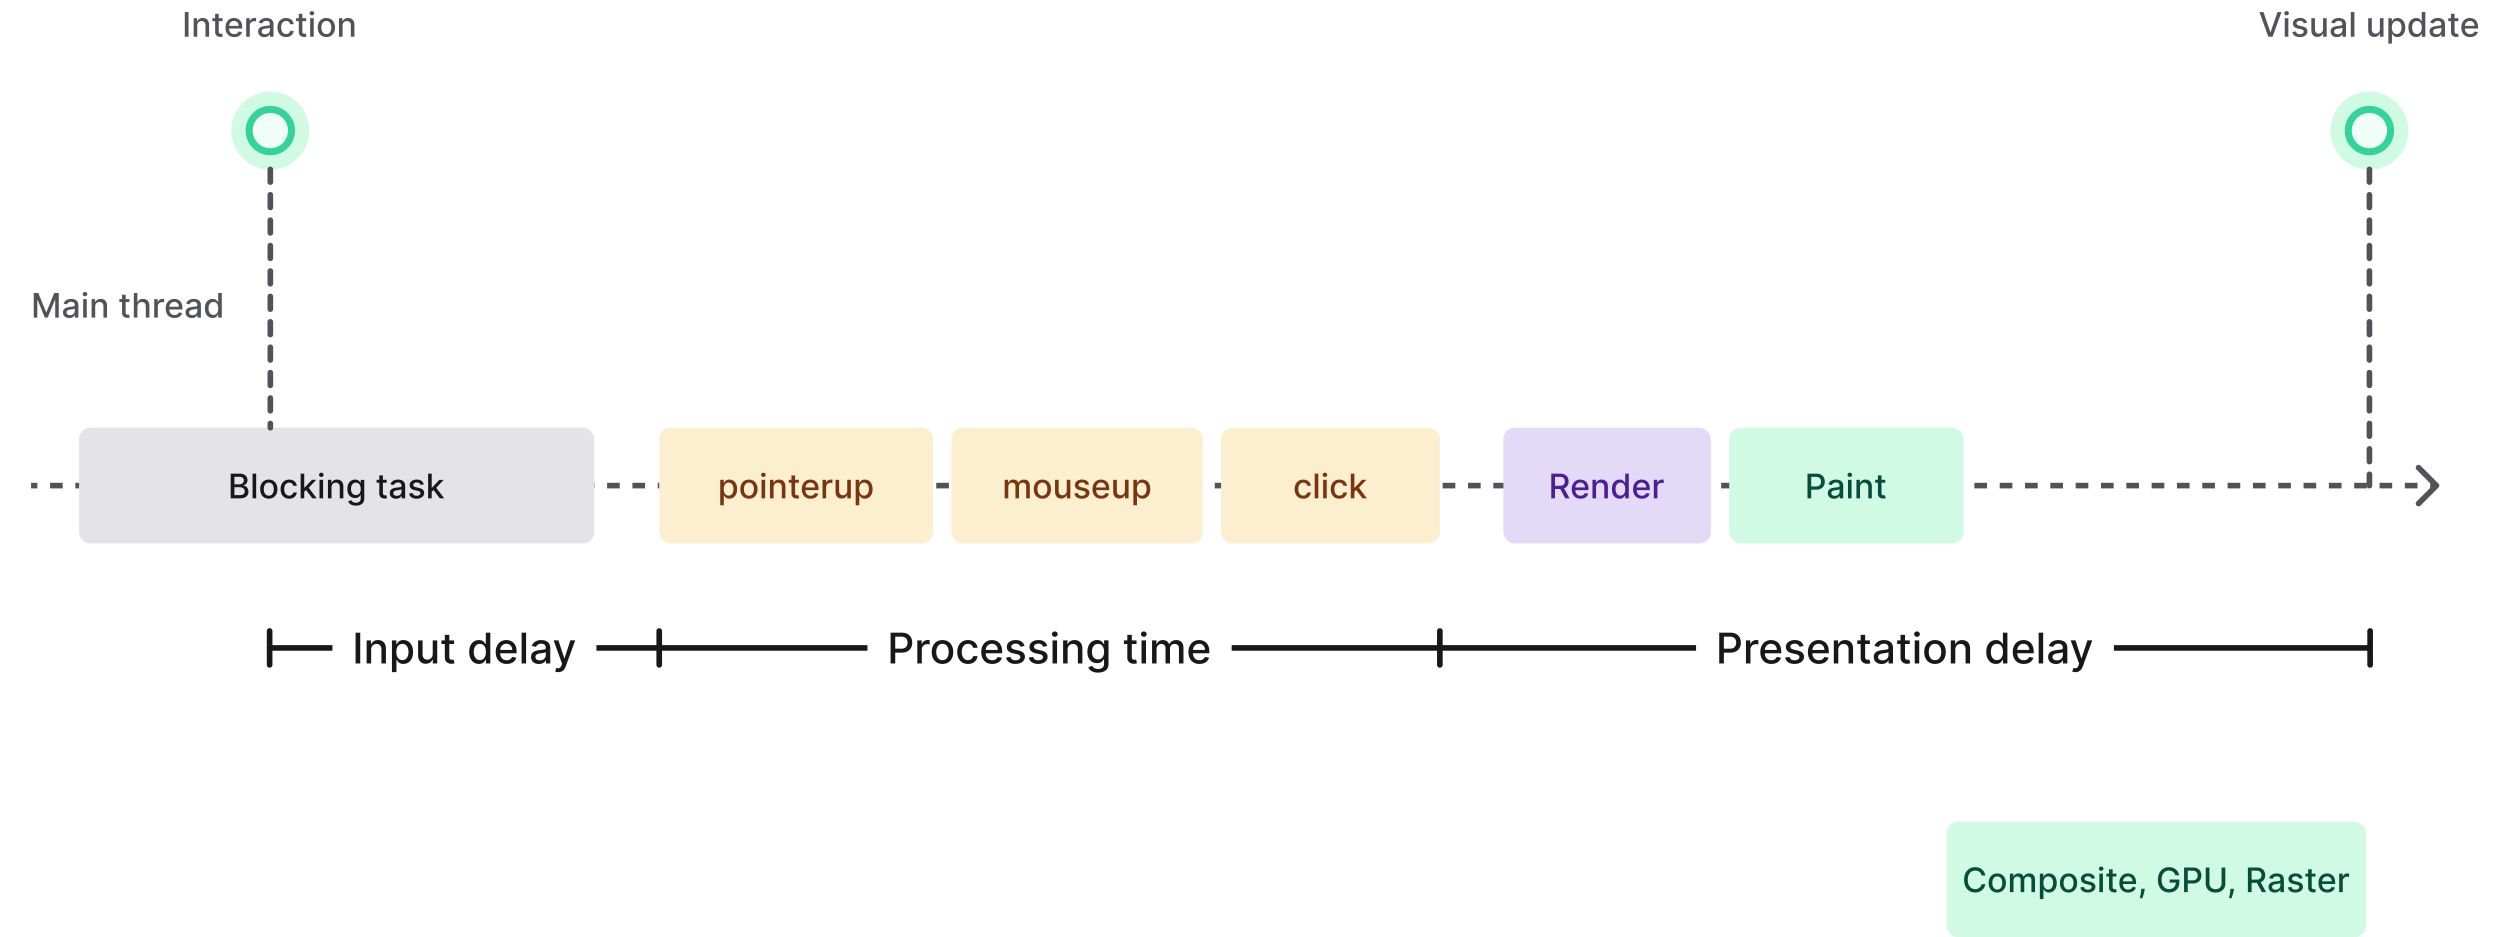 <svg xmlns="http://www.w3.org/2000/svg" width="1771" height="664" fill="none" viewBox="0 0 1771 664"><rect width="1751" height="376" y="166" fill="#fff" fill-opacity=".025" rx="8"/><rect width="1750" height="375" x=".5" y="166.5" stroke="#fff" stroke-opacity=".1" rx="7.5"/><path fill="#52525B" d="M1726.71 344.707a1 1 0 0 0 0-1.414l-6.37-6.364a.996.996 0 0 0-1.41 0 1 1 0 0 0 0 1.414l5.66 5.657-5.66 5.657a1 1 0 0 0 0 1.414.994.994 0 0 0 1.41 0l6.37-6.364ZM22 345h4.484v-2H22v2Zm13.453 0h8.968v-2h-8.968v2Zm17.936 0h8.969v-2H53.39v2Zm17.937 0h8.969v-2h-8.969v2Zm17.937 0h8.969v-2h-8.969v2Zm17.937 0h8.968v-2H107.2v2Zm17.937 0h8.968v-2h-8.968v2Zm17.937 0h8.968v-2h-8.968v2Zm17.937 0h8.968v-2h-8.968v2Zm17.936 0h8.969v-2h-8.969v2Zm17.937 0h8.969v-2h-8.969v2Zm17.937 0h8.968v-2h-8.968v2Zm17.937 0h8.968v-2h-8.968v2Zm17.937 0h8.968v-2h-8.968v2Zm17.936 0h8.969v-2h-8.969v2Zm17.937 0h8.969v-2h-8.969v2Zm17.937 0h8.969v-2h-8.969v2Zm17.937 0h8.968v-2h-8.968v2Zm17.937 0h8.968v-2h-8.968v2Zm17.937 0h8.968v-2h-8.968v2Zm17.936 0h8.969v-2h-8.969v2Zm17.937 0h8.969v-2h-8.969v2Zm17.937 0h8.969v-2h-8.969v2Zm17.937 0h8.968v-2h-8.968v2ZM448 345h8.968v-2H448v2Zm17.937 0h8.968v-2h-8.968v2Zm17.936 0h8.969v-2h-8.969v2Zm17.937 0h8.969v-2h-8.969v2Zm17.937 0h8.968v-2h-8.968v2Zm17.937 0h8.968v-2h-8.968v2Zm17.937 0h8.968v-2h-8.968v2Zm17.937 0h8.968v-2h-8.968v2Zm17.937 0h8.968v-2h-8.968v2Zm17.937 0h8.968v-2h-8.968v2Zm17.936 0h8.969v-2h-8.969v2Zm17.937 0h8.969v-2h-8.969v2Zm17.937 0h8.969v-2h-8.969v2Zm17.937 0h8.968v-2h-8.968v2Zm17.937 0h8.968v-2h-8.968v2Zm17.937 0h8.968v-2h-8.968v2Zm17.937 0h8.968v-2h-8.968v2Zm17.937 0h8.968v-2h-8.968v2Zm17.937 0h8.968v-2h-8.968v2Zm17.936 0h8.969v-2H788.8v2Zm17.937 0h8.969v-2h-8.969v2Zm17.937 0h8.969v-2h-8.969v2Zm17.937 0h8.969v-2h-8.969v2Zm17.937 0h8.968v-2h-8.968v2Zm17.937 0h8.968v-2h-8.968v2Zm17.937 0h8.968v-2h-8.968v2Zm17.937 0h8.968v-2h-8.968v2Zm17.937 0h8.968v-2h-8.968v2Zm17.936 0h8.969v-2h-8.969v2Zm17.937 0h8.969v-2h-8.969v2Zm17.937 0h8.969v-2h-8.969v2Zm17.934 0h8.97v-2h-8.97v2Zm17.94 0h8.97v-2h-8.97v2Zm17.94 0h8.97v-2h-8.97v2Zm17.93 0h8.97v-2h-8.97v2Zm17.94 0h8.97v-2h-8.97v2Zm17.94 0h8.97v-2h-8.97v2Zm17.93 0h8.97v-2h-8.97v2Zm17.94 0h8.97v-2h-8.97v2Zm17.94 0h8.97v-2h-8.97v2Zm17.93 0h8.97v-2h-8.97v2Zm17.94 0h8.97v-2h-8.97v2Zm17.94 0h8.97v-2h-8.97v2Zm17.93 0h8.97v-2h-8.97v2Zm17.94 0h8.97v-2h-8.97v2Zm17.94 0h8.97v-2h-8.97v2Zm17.93 0h8.97v-2h-8.97v2Zm17.94 0h8.97v-2h-8.97v2Zm17.94 0h8.97v-2h-8.97v2Zm17.94 0h8.96v-2h-8.96v2Zm17.93 0h8.97v-2h-8.97v2Zm17.94 0h8.97v-2h-8.97v2Zm17.94 0h8.96v-2h-8.96v2Zm17.93 0h8.97v-2h-8.97v2Zm17.94 0h8.97v-2h-8.97v2Zm17.94 0h8.96v-2h-8.96v2Zm17.93 0h8.97v-2h-8.97v2Zm17.94 0h8.97v-2h-8.97v2Zm17.94 0h8.96v-2h-8.96v2Zm17.93 0h8.97v-2h-8.97v2Zm17.94 0h8.97v-2h-8.97v2Zm17.94 0h8.96v-2h-8.96v2Zm17.93 0h8.97v-2h-8.97v2Zm17.94 0h8.97v-2h-8.97v2Zm17.94 0h8.97v-2h-8.97v2Zm17.93 0h8.97v-2h-8.97v2Zm17.94 0h8.97v-2h-8.97v2Zm17.94 0h8.97v-2h-8.97v2Zm17.93 0h8.97v-2h-8.97v2Zm17.94 0h8.97v-2h-8.97v2Zm17.94 0h8.97v-2h-8.97v2Zm17.93 0h4.49v-2h-4.49v2Zm5.9.414c.79-.781.79-2.047 0-2.828l-12.72-12.728a2.001 2.001 0 0 0-2.83 2.828L1723.17 344l-11.31 11.314a2.001 2.001 0 0 0 2.83 2.828l12.72-12.728ZM22 346h4.484v-4H22v4Zm13.453 0h8.968v-4h-8.968v4Zm17.936 0h8.969v-4H53.39v4Zm17.937 0h8.969v-4h-8.969v4Zm17.937 0h8.969v-4h-8.969v4Zm17.937 0h8.968v-4H107.2v4Zm17.937 0h8.968v-4h-8.968v4Zm17.937 0h8.968v-4h-8.968v4Zm17.937 0h8.968v-4h-8.968v4Zm17.936 0h8.969v-4h-8.969v4Zm17.937 0h8.969v-4h-8.969v4Zm17.937 0h8.968v-4h-8.968v4Zm17.937 0h8.968v-4h-8.968v4Zm17.937 0h8.968v-4h-8.968v4Zm17.936 0h8.969v-4h-8.969v4Zm17.937 0h8.969v-4h-8.969v4Zm17.937 0h8.969v-4h-8.969v4Zm17.937 0h8.968v-4h-8.968v4Zm17.937 0h8.968v-4h-8.968v4Zm17.937 0h8.968v-4h-8.968v4Zm17.936 0h8.969v-4h-8.969v4Zm17.937 0h8.969v-4h-8.969v4Zm17.937 0h8.969v-4h-8.969v4Zm17.937 0h8.968v-4h-8.968v4ZM448 346h8.968v-4H448v4Zm17.937 0h8.968v-4h-8.968v4Zm17.936 0h8.969v-4h-8.969v4Zm17.937 0h8.969v-4h-8.969v4Zm17.937 0h8.968v-4h-8.968v4Zm17.937 0h8.968v-4h-8.968v4Zm17.937 0h8.968v-4h-8.968v4Zm17.937 0h8.968v-4h-8.968v4Zm17.937 0h8.968v-4h-8.968v4Zm17.937 0h8.968v-4h-8.968v4Zm17.936 0h8.969v-4h-8.969v4Zm17.937 0h8.969v-4h-8.969v4Zm17.937 0h8.969v-4h-8.969v4Zm17.937 0h8.968v-4h-8.968v4Zm17.937 0h8.968v-4h-8.968v4Zm17.937 0h8.968v-4h-8.968v4Zm17.937 0h8.968v-4h-8.968v4Zm17.937 0h8.968v-4h-8.968v4Zm17.937 0h8.968v-4h-8.968v4Zm17.936 0h8.969v-4H788.8v4Zm17.937 0h8.969v-4h-8.969v4Zm17.937 0h8.969v-4h-8.969v4Zm17.937 0h8.969v-4h-8.969v4Zm17.937 0h8.968v-4h-8.968v4Zm17.937 0h8.968v-4h-8.968v4Zm17.937 0h8.968v-4h-8.968v4Zm17.937 0h8.968v-4h-8.968v4Zm17.937 0h8.968v-4h-8.968v4Zm17.936 0h8.969v-4h-8.969v4Zm17.937 0h8.969v-4h-8.969v4Zm17.937 0h8.969v-4h-8.969v4Zm17.934 0h8.97v-4h-8.97v4Zm17.94 0h8.97v-4h-8.97v4Zm17.94 0h8.97v-4h-8.97v4Zm17.93 0h8.97v-4h-8.97v4Zm17.94 0h8.97v-4h-8.97v4Zm17.94 0h8.97v-4h-8.97v4Zm17.93 0h8.97v-4h-8.97v4Zm17.94 0h8.97v-4h-8.97v4Zm17.94 0h8.97v-4h-8.97v4Zm17.93 0h8.97v-4h-8.97v4Zm17.94 0h8.97v-4h-8.97v4Zm17.94 0h8.97v-4h-8.97v4Zm17.93 0h8.97v-4h-8.97v4Zm17.94 0h8.97v-4h-8.97v4Zm17.94 0h8.97v-4h-8.97v4Zm17.93 0h8.97v-4h-8.97v4Zm17.94 0h8.97v-4h-8.97v4Zm17.94 0h8.97v-4h-8.97v4Zm17.94 0h8.96v-4h-8.96v4Zm17.93 0h8.97v-4h-8.97v4Zm17.94 0h8.97v-4h-8.97v4Zm17.94 0h8.96v-4h-8.96v4Zm17.93 0h8.97v-4h-8.97v4Zm17.94 0h8.97v-4h-8.97v4Zm17.94 0h8.96v-4h-8.96v4Zm17.93 0h8.97v-4h-8.97v4Zm17.94 0h8.97v-4h-8.97v4Zm17.94 0h8.96v-4h-8.96v4Zm17.93 0h8.97v-4h-8.97v4Zm17.94 0h8.97v-4h-8.97v4Zm17.94 0h8.96v-4h-8.96v4Zm17.93 0h8.97v-4h-8.97v4Zm17.94 0h8.97v-4h-8.97v4Zm17.94 0h8.97v-4h-8.97v4Zm17.93 0h8.97v-4h-8.97v4Zm17.94 0h8.97v-4h-8.97v4Zm17.94 0h8.97v-4h-8.97v4Zm17.93 0h8.97v-4h-8.97v4Zm17.94 0h8.97v-4h-8.97v4Zm17.94 0h8.97v-4h-8.97v4Zm17.93 0h4.49v-4h-4.49v4Z"/><rect width="365" height="82" x="56" y="303" fill="#E4E4E7" rx="8"/><path fill="#18181B" d="M163.418 353v-17.455h6.392c1.238 0 2.264.205 3.076.614.813.403 1.421.952 1.824 1.645.404.687.605 1.463.605 2.327 0 .727-.133 1.341-.4 1.841a3.298 3.298 0 0 1-1.074 1.193 4.731 4.731 0 0 1-1.466.647v.171c.58.028 1.145.216 1.696.562.557.341 1.017.827 1.381 1.458.363.631.545 1.398.545 2.301 0 .892-.21 1.693-.631 2.403-.414.705-1.056 1.265-1.926 1.679-.869.409-1.98.614-3.332.614h-6.69Zm2.633-2.259h3.801c1.262 0 2.165-.244 2.71-.732.546-.489.819-1.1.819-1.833a2.88 2.88 0 0 0-.418-1.517 2.976 2.976 0 0 0-1.193-1.099c-.511-.273-1.119-.409-1.824-.409h-3.895v5.59Zm0-7.644h3.529c.59 0 1.122-.114 1.593-.341a2.797 2.797 0 0 0 1.134-.955c.284-.415.426-.903.426-1.466 0-.721-.253-1.326-.759-1.815-.505-.489-1.281-.733-2.326-.733h-3.597v5.31Zm15.413-7.552V353h-2.548v-17.455h2.548Zm8.943 17.719c-1.227 0-2.298-.281-3.213-.844-.915-.562-1.625-1.349-2.131-2.36-.505-1.012-.758-2.194-.758-3.546 0-1.358.253-2.545.758-3.562.506-1.017 1.216-1.807 2.131-2.37.915-.562 1.986-.843 3.213-.843s2.298.281 3.213.843c.915.563 1.625 1.353 2.131 2.37.505 1.017.758 2.204.758 3.562 0 1.352-.253 2.534-.758 3.546-.506 1.011-1.216 1.798-2.131 2.36-.915.563-1.986.844-3.213.844Zm.008-2.139c.796 0 1.455-.21 1.978-.631.522-.42.909-.98 1.159-1.679.256-.699.383-1.468.383-2.309 0-.836-.127-1.603-.383-2.301-.25-.705-.637-1.27-1.159-1.696-.523-.427-1.182-.64-1.978-.64-.801 0-1.465.213-1.994.64-.523.426-.912.991-1.167 1.696a6.78 6.78 0 0 0-.375 2.301c0 .841.125 1.61.375 2.309.255.699.644 1.259 1.167 1.679.529.421 1.193.631 1.994.631Zm14.453 2.139c-1.267 0-2.358-.287-3.273-.861-.909-.579-1.608-1.377-2.096-2.394-.489-1.018-.733-2.182-.733-3.495 0-1.329.25-2.503.75-3.52.5-1.022 1.204-1.821 2.113-2.395.909-.573 1.98-.86 3.213-.86.995 0 1.881.184 2.659.554a4.76 4.76 0 0 1 1.884 1.534c.483.659.77 1.429.861 2.309h-2.48a2.975 2.975 0 0 0-.938-1.585c-.483-.443-1.131-.665-1.943-.665-.71 0-1.332.188-1.867.563-.528.369-.94.898-1.235 1.585-.296.682-.444 1.489-.444 2.421 0 .954.145 1.778.435 2.471.29.693.699 1.23 1.227 1.611.535.381 1.162.571 1.884.571.483 0 .92-.088 1.312-.264.398-.182.731-.441.998-.776.272-.335.463-.738.571-1.21h2.48a4.821 4.821 0 0 1-.827 2.267c-.46.665-1.077 1.187-1.849 1.568-.767.381-1.668.571-2.702.571Zm10.447-4.704-.017-3.111h.443l5.216-5.54h3.051l-5.949 6.307h-.401l-2.343 2.344Zm-2.344 4.44v-17.455h2.548V353h-2.548Zm8.267 0-4.688-6.222 1.756-1.781 6.06 8.003h-3.128Zm5.092 0v-13.091h2.549V353h-2.549Zm1.287-15.111c-.443 0-.824-.148-1.142-.443a1.443 1.443 0 0 1-.469-1.074c0-.42.157-.778.469-1.074a1.603 1.603 0 0 1 1.142-.451c.443 0 .821.15 1.134.451.318.296.477.654.477 1.074 0 .415-.159.773-.477 1.074a1.594 1.594 0 0 1-1.134.443Zm7.238 7.338V353h-2.548v-13.091h2.446v2.131h.162a3.747 3.747 0 0 1 1.415-1.671c.647-.42 1.463-.63 2.446-.63.892 0 1.673.187 2.343.562.671.369 1.191.921 1.56 1.654.369.732.554 1.639.554 2.718V353h-2.548v-8.02c0-.949-.247-1.69-.742-2.224-.494-.54-1.173-.81-2.037-.81-.591 0-1.116.128-1.576.384-.455.255-.816.63-1.083 1.125-.261.488-.392 1.079-.392 1.772Zm17.284 12.955c-1.04 0-1.934-.137-2.684-.409-.745-.273-1.353-.634-1.824-1.083a4.54 4.54 0 0 1-1.057-1.474l2.19-.904c.154.25.358.515.614.793.261.284.613.526 1.057.725.449.198 1.025.298 1.73.298.966 0 1.764-.236 2.395-.708.63-.465.946-1.21.946-2.232v-2.574h-.162a5.857 5.857 0 0 1-.665.929c-.284.341-.676.636-1.176.886-.5.25-1.151.375-1.952.375-1.034 0-1.966-.242-2.795-.724-.824-.489-1.478-1.208-1.961-2.157-.477-.954-.715-2.128-.715-3.52s.235-2.585.707-3.579c.477-.994 1.131-1.756 1.96-2.284.83-.534 1.77-.801 2.821-.801.813 0 1.469.136 1.969.409.5.267.889.579 1.168.937.284.358.502.674.656.946h.187v-2.122h2.497v13.381c0 1.125-.261 2.048-.784 2.77-.522.721-1.23 1.255-2.122 1.602-.886.347-1.886.52-3 .52Zm-.025-7.492c.733 0 1.352-.17 1.858-.511.511-.347.897-.841 1.159-1.483.267-.648.4-1.423.4-2.327 0-.88-.13-1.656-.392-2.326-.261-.671-.645-1.194-1.15-1.569-.506-.38-1.131-.571-1.875-.571-.767 0-1.407.199-1.918.597-.511.392-.898.926-1.159 1.602-.256.676-.384 1.432-.384 2.267 0 .858.131 1.611.392 2.259.262.648.648 1.153 1.16 1.517.517.364 1.153.545 1.909.545Zm21.811-10.781v2.046h-7.15v-2.046h7.15Zm-5.233-3.136h2.549v12.383c0 .495.074.867.221 1.117.148.244.338.412.571.503.239.085.498.127.776.127.204 0 .383-.014.537-.042l.358-.068.46 2.105a4.3 4.3 0 0 1-.631.17 4.9 4.9 0 0 1-1.022.102 4.473 4.473 0 0 1-1.875-.358 3.214 3.214 0 0 1-1.407-1.159c-.358-.522-.537-1.179-.537-1.968v-12.912Zm11.862 16.517c-.83 0-1.58-.154-2.25-.46a3.798 3.798 0 0 1-1.594-1.356c-.386-.59-.579-1.315-.579-2.173 0-.739.142-1.346.426-1.824a3.14 3.14 0 0 1 1.15-1.133 5.989 5.989 0 0 1 1.62-.631c.596-.142 1.204-.25 1.824-.324l1.909-.221c.488-.063.843-.162 1.065-.299.222-.136.332-.358.332-.664v-.06c0-.744-.21-1.321-.63-1.73-.415-.409-1.034-.614-1.858-.614-.858 0-1.534.19-2.029.571-.488.375-.826.793-1.014 1.253l-2.395-.545c.284-.796.699-1.438 1.245-1.927a5.037 5.037 0 0 1 1.9-1.073 7.4 7.4 0 0 1 2.259-.341c.522 0 1.076.062 1.662.187a4.85 4.85 0 0 1 1.653.665c.517.324.94.787 1.27 1.389.329.597.494 1.372.494 2.327V353h-2.488v-1.79h-.103a3.61 3.61 0 0 1-.741.972c-.33.318-.753.582-1.27.792-.517.211-1.136.316-1.858.316Zm.554-2.046c.705 0 1.307-.139 1.807-.417.505-.279.889-.642 1.15-1.091.267-.455.401-.941.401-1.458v-1.687c-.091.091-.267.176-.528.256a8.537 8.537 0 0 1-.878.196c-.33.051-.651.099-.963.145a64.13 64.13 0 0 0-.785.102 6.274 6.274 0 0 0-1.355.315 2.331 2.331 0 0 0-.971.639c-.239.273-.358.637-.358 1.091 0 .631.233 1.108.699 1.432.466.318 1.059.477 1.781.477Zm19.11-8.139-2.31.409a2.733 2.733 0 0 0-.46-.844 2.28 2.28 0 0 0-.835-.656c-.352-.17-.793-.255-1.321-.255-.722 0-1.324.161-1.807.485-.483.318-.724.73-.724 1.236 0 .438.162.79.485 1.057.324.267.847.486 1.569.656l2.079.477c1.205.279 2.102.708 2.693 1.287.591.58.887 1.333.887 2.259 0 .784-.228 1.483-.682 2.096-.449.608-1.077 1.086-1.884 1.432-.801.347-1.73.52-2.787.52-1.465 0-2.661-.312-3.588-.937-.926-.631-1.494-1.526-1.704-2.685l2.463-.375c.153.642.469 1.128.946 1.457.477.324 1.099.486 1.866.486.836 0 1.503-.173 2.003-.52.5-.352.75-.781.75-1.287 0-.409-.153-.752-.46-1.031-.301-.278-.764-.488-1.389-.631l-2.216-.485c-1.222-.279-2.125-.722-2.71-1.33-.58-.608-.87-1.378-.87-2.31 0-.772.216-1.448.648-2.028.432-.579 1.028-1.031 1.79-1.355.761-.33 1.633-.494 2.616-.494 1.415 0 2.529.306 3.341.92.813.608 1.35 1.423 1.611 2.446Zm5.401 5.455-.017-3.111h.443l5.216-5.54h3.051l-5.948 6.307h-.401l-2.344 2.344Zm-2.343 4.44v-17.455h2.548V353h-2.548Zm8.267 0-4.688-6.222 1.756-1.781L314.67 353h-3.127Z"/><rect width="194" height="82" x="467" y="303" fill="#FCEFCF" rx="8"/><path fill="#78350F" d="M510.213 357.909v-18h2.489v2.122h.213c.148-.272.361-.588.639-.946s.665-.67 1.159-.937c.494-.273 1.148-.409 1.96-.409 1.057 0 2 .267 2.83.801.829.534 1.48 1.304 1.952 2.309.477 1.006.715 2.216.715 3.631 0 1.415-.235 2.628-.707 3.639-.472 1.006-1.119 1.782-1.943 2.327-.824.54-1.764.81-2.821.81-.796 0-1.446-.134-1.952-.401-.5-.267-.892-.579-1.176-.937a7.092 7.092 0 0 1-.656-.955h-.154v6.946h-2.548Zm2.497-11.454c0 .92.134 1.727.401 2.42.267.693.653 1.236 1.159 1.628.506.386 1.125.579 1.858.579.761 0 1.398-.201 1.909-.605.511-.409.898-.963 1.159-1.662.267-.699.401-1.485.401-2.36 0-.864-.131-1.64-.392-2.327-.256-.688-.642-1.23-1.16-1.628-.511-.398-1.15-.597-1.917-.597-.739 0-1.364.191-1.875.571-.506.381-.889.912-1.151 1.594-.261.682-.392 1.477-.392 2.387Zm17.83 6.809c-1.227 0-2.299-.281-3.213-.844-.915-.562-1.625-1.349-2.131-2.36-.506-1.012-.758-2.194-.758-3.546 0-1.358.252-2.545.758-3.562s1.216-1.807 2.131-2.37c.914-.562 1.986-.843 3.213-.843s2.298.281 3.213.843c.915.563 1.625 1.353 2.131 2.37.505 1.017.758 2.204.758 3.562 0 1.352-.253 2.534-.758 3.546-.506 1.011-1.216 1.798-2.131 2.36-.915.563-1.986.844-3.213.844Zm.008-2.139c.796 0 1.455-.21 1.978-.631.522-.42.909-.98 1.159-1.679.255-.699.383-1.468.383-2.309a6.66 6.66 0 0 0-.383-2.301c-.25-.705-.637-1.27-1.159-1.696-.523-.427-1.182-.64-1.978-.64-.801 0-1.466.213-1.994.64-.523.426-.912.991-1.168 1.696a6.78 6.78 0 0 0-.375 2.301c0 .841.125 1.61.375 2.309.256.699.645 1.259 1.168 1.679.528.421 1.193.631 1.994.631Zm8.939 1.875v-13.091h2.548V353h-2.548Zm1.286-15.111c-.443 0-.823-.148-1.142-.443a1.442 1.442 0 0 1-.468-1.074c0-.42.156-.778.468-1.074a1.605 1.605 0 0 1 1.142-.451c.444 0 .821.15 1.134.451.318.296.477.654.477 1.074 0 .415-.159.773-.477 1.074-.313.295-.69.443-1.134.443Zm7.238 7.338V353h-2.548v-13.091h2.446v2.131h.162a3.747 3.747 0 0 1 1.415-1.671c.648-.42 1.463-.63 2.446-.63.892 0 1.673.187 2.344.562.67.369 1.19.921 1.559 1.654.37.732.554 1.639.554 2.718V353h-2.548v-8.02c0-.949-.247-1.69-.742-2.224-.494-.54-1.173-.81-2.037-.81-.59 0-1.116.128-1.576.384-.455.255-.816.63-1.083 1.125-.261.488-.392 1.079-.392 1.772Zm17.907-5.318v2.046h-7.151v-2.046h7.151Zm-5.233-3.136h2.548v12.383c0 .495.074.867.222 1.117.147.244.338.412.571.503.238.085.497.127.775.127.205 0 .384-.014.537-.042l.358-.068.46 2.105a4.28 4.28 0 0 1-.63.17 4.917 4.917 0 0 1-1.023.102 4.473 4.473 0 0 1-1.875-.358 3.211 3.211 0 0 1-1.406-1.159c-.358-.522-.537-1.179-.537-1.968v-12.912Zm13.553 16.491c-1.29 0-2.401-.275-3.332-.826-.927-.557-1.643-1.339-2.148-2.344-.5-1.012-.75-2.196-.75-3.554 0-1.341.25-2.523.75-3.546.505-1.022 1.21-1.821 2.113-2.395.91-.573 1.972-.86 3.188-.86.739 0 1.454.122 2.148.366a5.193 5.193 0 0 1 1.866 1.151c.551.522.986 1.201 1.304 2.037.318.829.477 1.838.477 3.025v.904h-10.406v-1.91h7.909c0-.67-.136-1.264-.409-1.781a3.107 3.107 0 0 0-1.15-1.236c-.489-.301-1.063-.451-1.722-.451-.716 0-1.341.176-1.875.528a3.543 3.543 0 0 0-1.227 1.364 3.938 3.938 0 0 0-.426 1.815v1.492c0 .875.153 1.619.46 2.233a3.328 3.328 0 0 0 1.304 1.406c.557.318 1.207.477 1.951.477a4.07 4.07 0 0 0 1.322-.204 2.88 2.88 0 0 0 1.031-.631 2.75 2.75 0 0 0 .665-1.031l2.411.434a4.367 4.367 0 0 1-1.039 1.867c-.495.528-1.117.94-1.867 1.236-.744.289-1.594.434-2.548.434Zm8.444-.264v-13.091h2.463v2.08h.136a3.16 3.16 0 0 1 1.262-1.662 3.61 3.61 0 0 1 2.062-.614 11.338 11.338 0 0 1 1.083.06v2.437a4.912 4.912 0 0 0-.546-.094 5.305 5.305 0 0 0-.784-.059c-.602 0-1.139.128-1.611.383a2.851 2.851 0 0 0-1.517 2.566V353h-2.548Zm17.503-5.429v-7.662h2.557V353h-2.505v-2.267h-.137c-.301.699-.784 1.281-1.449 1.747-.659.46-1.48.69-2.463.69-.841 0-1.585-.184-2.233-.554-.642-.375-1.147-.928-1.517-1.661-.363-.733-.545-1.64-.545-2.719v-8.327h2.548v8.02c0 .892.247 1.602.742 2.131.494.528 1.136.792 1.926.792.477 0 .951-.119 1.423-.358a2.998 2.998 0 0 0 1.185-1.082c.318-.483.474-1.097.468-1.841Zm5.981 10.338v-18h2.489v2.122h.213c.148-.272.361-.588.639-.946.279-.358.665-.67 1.159-.937.495-.273 1.148-.409 1.96-.409 1.057 0 2 .267 2.83.801.83.534 1.48 1.304 1.952 2.309.477 1.006.716 2.216.716 3.631 0 1.415-.236 2.628-.708 3.639-.471 1.006-1.119 1.782-1.943 2.327-.824.54-1.764.81-2.821.81-.795 0-1.446-.134-1.952-.401-.5-.267-.892-.579-1.176-.937a7.092 7.092 0 0 1-.656-.955h-.154v6.946h-2.548Zm2.497-11.454c0 .92.134 1.727.401 2.42.267.693.653 1.236 1.159 1.628.506.386 1.125.579 1.858.579.761 0 1.398-.201 1.909-.605.511-.409.898-.963 1.159-1.662.267-.699.401-1.485.401-2.36 0-.864-.131-1.64-.392-2.327-.256-.688-.642-1.23-1.159-1.628-.512-.398-1.151-.597-1.918-.597-.739 0-1.364.191-1.875.571-.506.381-.889.912-1.151 1.594-.261.682-.392 1.477-.392 2.387Z"/><rect width="178" height="82" x="674" y="303" fill="#FCEFCF" rx="8"/><path fill="#78350F" d="M711.713 353v-13.091h2.446v2.131h.162a3.387 3.387 0 0 1 1.338-1.688c.619-.409 1.361-.613 2.225-.613.875 0 1.607.204 2.198.613.597.409 1.037.972 1.321 1.688h.137a3.68 3.68 0 0 1 1.491-1.671c.682-.42 1.495-.63 2.438-.63 1.187 0 2.156.372 2.906 1.116.756.744 1.134 1.867 1.134 3.367V353h-2.549v-8.54c0-.886-.241-1.528-.724-1.926-.483-.398-1.06-.596-1.73-.596-.83 0-1.475.255-1.935.767-.46.505-.69 1.156-.69 1.951V353h-2.54v-8.702c0-.71-.222-1.281-.665-1.713-.443-.432-1.02-.647-1.73-.647-.483 0-.929.127-1.338.383-.403.25-.73.599-.98 1.048-.244.449-.367.969-.367 1.56V353h-2.548Zm26.725.264c-1.227 0-2.298-.281-3.213-.844-.915-.562-1.625-1.349-2.131-2.36-.505-1.012-.758-2.194-.758-3.546 0-1.358.253-2.545.758-3.562.506-1.017 1.216-1.807 2.131-2.37.915-.562 1.986-.843 3.213-.843s2.299.281 3.213.843c.915.563 1.625 1.353 2.131 2.37.506 1.017.758 2.204.758 3.562 0 1.352-.252 2.534-.758 3.546-.506 1.011-1.216 1.798-2.131 2.36-.914.563-1.986.844-3.213.844Zm.009-2.139c.795 0 1.454-.21 1.977-.631.523-.42.909-.98 1.159-1.679.256-.699.384-1.468.384-2.309 0-.836-.128-1.603-.384-2.301-.25-.705-.636-1.27-1.159-1.696-.523-.427-1.182-.64-1.977-.64-.801 0-1.466.213-1.995.64-.522.426-.912.991-1.167 1.696a6.78 6.78 0 0 0-.375 2.301c0 .841.125 1.61.375 2.309.255.699.645 1.259 1.167 1.679.529.421 1.194.631 1.995.631Zm17.231-3.554v-7.662h2.556V353h-2.505v-2.267h-.137c-.301.699-.784 1.281-1.449 1.747-.659.46-1.48.69-2.463.69-.841 0-1.585-.184-2.233-.554-.642-.375-1.147-.928-1.517-1.661-.363-.733-.545-1.64-.545-2.719v-8.327h2.548v8.02c0 .892.247 1.602.742 2.131.494.528 1.136.792 1.926.792.477 0 .952-.119 1.423-.358a2.998 2.998 0 0 0 1.185-1.082c.318-.483.474-1.097.469-1.841Zm15.79-4.466-2.31.409a2.733 2.733 0 0 0-.46-.844 2.28 2.28 0 0 0-.835-.656c-.352-.17-.793-.255-1.321-.255-.722 0-1.324.161-1.807.485-.483.318-.724.73-.724 1.236 0 .438.162.79.485 1.057.324.267.847.486 1.569.656l2.079.477c1.205.279 2.102.708 2.693 1.287.591.58.887 1.333.887 2.259 0 .784-.228 1.483-.682 2.096-.449.608-1.077 1.086-1.884 1.432-.801.347-1.73.52-2.787.52-1.465 0-2.661-.312-3.588-.937-.926-.631-1.494-1.526-1.704-2.685l2.463-.375c.153.642.469 1.128.946 1.457.477.324 1.099.486 1.866.486.836 0 1.503-.173 2.003-.52.5-.352.75-.781.75-1.287 0-.409-.153-.752-.46-1.031-.301-.278-.764-.488-1.389-.631l-2.216-.485c-1.222-.279-2.125-.722-2.71-1.33-.58-.608-.87-1.378-.87-2.31 0-.772.216-1.448.648-2.028.432-.579 1.028-1.031 1.79-1.355.761-.33 1.633-.494 2.616-.494 1.415 0 2.529.306 3.341.92.813.608 1.35 1.423 1.611 2.446Zm8.7 10.159c-1.29 0-2.401-.275-3.333-.826-.926-.557-1.642-1.339-2.147-2.344-.5-1.012-.75-2.196-.75-3.554 0-1.341.25-2.523.75-3.546.505-1.022 1.21-1.821 2.113-2.395.909-.573 1.972-.86 3.188-.86a6.42 6.42 0 0 1 2.147.366 5.189 5.189 0 0 1 1.867 1.151c.551.522.986 1.201 1.304 2.037.318.829.477 1.838.477 3.025v.904h-10.406v-1.91h7.909c0-.67-.136-1.264-.409-1.781a3.102 3.102 0 0 0-1.151-1.236c-.488-.301-1.062-.451-1.721-.451-.716 0-1.341.176-1.875.528a3.546 3.546 0 0 0-1.228 1.364 3.938 3.938 0 0 0-.426 1.815v1.492c0 .875.154 1.619.461 2.233a3.332 3.332 0 0 0 1.303 1.406c.557.318 1.208.477 1.952.477.483 0 .923-.068 1.321-.204a2.863 2.863 0 0 0 1.031-.631c.29-.279.512-.622.665-1.031l2.412.434a4.369 4.369 0 0 1-1.04 1.867c-.494.528-1.116.94-1.866 1.236-.744.289-1.594.434-2.548.434Zm16.736-5.693v-7.662h2.557V353h-2.506v-2.267h-.136c-.301.699-.784 1.281-1.449 1.747-.659.46-1.48.69-2.463.69-.841 0-1.585-.184-2.233-.554-.642-.375-1.148-.928-1.517-1.661-.364-.733-.545-1.64-.545-2.719v-8.327h2.548v8.02c0 .892.247 1.602.741 2.131.495.528 1.137.792 1.926.792.478 0 .952-.119 1.424-.358a2.989 2.989 0 0 0 1.184-1.082c.319-.483.475-1.097.469-1.841Zm5.981 10.338v-18h2.489v2.122h.213a7.04 7.04 0 0 1 .639-.946c.278-.358.665-.67 1.159-.937.494-.273 1.148-.409 1.96-.409 1.057 0 2 .267 2.83.801.829.534 1.48 1.304 1.951 2.309.478 1.006.716 2.216.716 3.631 0 1.415-.235 2.628-.707 3.639-.472 1.006-1.119 1.782-1.943 2.327-.824.54-1.764.81-2.821.81-.796 0-1.446-.134-1.952-.401-.5-.267-.892-.579-1.176-.937a7.092 7.092 0 0 1-.656-.955h-.154v6.946h-2.548Zm2.497-11.454c0 .92.134 1.727.401 2.42.267.693.653 1.236 1.159 1.628.505.386 1.125.579 1.858.579.761 0 1.397-.201 1.909-.605.511-.409.898-.963 1.159-1.662.267-.699.4-1.485.4-2.36 0-.864-.13-1.64-.392-2.327-.255-.688-.642-1.23-1.159-1.628-.511-.398-1.15-.597-1.917-.597-.739 0-1.364.191-1.875.571-.506.381-.889.912-1.151 1.594-.261.682-.392 1.477-.392 2.387Z"/><rect width="155" height="82" x="865" y="303" fill="#FCEFCF" rx="8"/><path fill="#78350F" d="M923.227 353.264c-1.267 0-2.358-.287-3.272-.861-.91-.579-1.608-1.377-2.097-2.394-.489-1.018-.733-2.182-.733-3.495 0-1.329.25-2.503.75-3.52.5-1.022 1.205-1.821 2.114-2.395.909-.573 1.98-.86 3.213-.86.994 0 1.88.184 2.659.554a4.764 4.764 0 0 1 1.883 1.534c.483.659.77 1.429.861 2.309h-2.48a2.974 2.974 0 0 0-.937-1.585c-.483-.443-1.131-.665-1.944-.665-.71 0-1.332.188-1.866.563-.529.369-.94.898-1.236 1.585-.295.682-.443 1.489-.443 2.421 0 .954.145 1.778.435 2.471.289.693.698 1.23 1.227 1.611.534.381 1.162.571 1.883.571.483 0 .921-.088 1.313-.264.398-.182.73-.441.997-.776a2.91 2.91 0 0 0 .571-1.21h2.48a4.81 4.81 0 0 1-.827 2.267c-.46.665-1.076 1.187-1.849 1.568-.767.381-1.668.571-2.702.571Zm10.652-17.719V353h-2.549v-17.455h2.549ZM937.307 353v-13.091h2.548V353h-2.548Zm1.287-15.111c-.443 0-.824-.148-1.142-.443a1.44 1.44 0 0 1-.469-1.074c0-.42.156-.778.469-1.074a1.603 1.603 0 0 1 1.142-.451c.443 0 .821.15 1.133.451.318.296.478.654.478 1.074 0 .415-.16.773-.478 1.074a1.59 1.59 0 0 1-1.133.443Zm10.204 15.375c-1.267 0-2.358-.287-3.273-.861-.909-.579-1.608-1.377-2.097-2.394-.488-1.018-.733-2.182-.733-3.495 0-1.329.25-2.503.75-3.52.5-1.022 1.205-1.821 2.114-2.395.909-.573 1.98-.86 3.213-.86.994 0 1.881.184 2.659.554a4.767 4.767 0 0 1 1.884 1.534c.483.659.77 1.429.86 2.309h-2.48a2.974 2.974 0 0 0-.937-1.585c-.483-.443-1.131-.665-1.943-.665-.711 0-1.333.188-1.867.563-.528.369-.94.898-1.236 1.585-.295.682-.443 1.489-.443 2.421 0 .954.145 1.778.435 2.471.29.693.699 1.23 1.227 1.611.534.381 1.162.571 1.884.571.483 0 .92-.088 1.312-.264.398-.182.73-.441.997-.776a2.91 2.91 0 0 0 .571-1.21h2.48a4.81 4.81 0 0 1-.826 2.267 4.763 4.763 0 0 1-1.85 1.568c-.767.381-1.667.571-2.701.571Zm10.446-4.704-.017-3.111h.443l5.216-5.54h3.052l-5.949 6.307h-.401l-2.344 2.344Zm-2.343 4.44v-17.455h2.548V353h-2.548Zm8.267 0-4.688-6.222 1.756-1.781 6.059 8.003h-3.127Z"/><rect width="147" height="82" x="1065" y="303" fill="#E2DAF6" rx="8"/><path fill="#4C1D95" d="M1098.92 353v-17.455h6.22c1.35 0 2.47.233 3.37.699.89.466 1.56 1.111 2.01 1.935.44.818.66 1.764.66 2.838 0 1.068-.22 2.009-.67 2.821-.44.807-1.12 1.435-2.01 1.884-.89.448-2.02.673-3.37.673h-4.71v-2.267h4.47c.85 0 1.55-.122 2.08-.367.54-.244.94-.599 1.19-1.065.25-.466.37-1.026.37-1.679 0-.659-.13-1.23-.38-1.713-.25-.483-.65-.852-1.19-1.108-.53-.261-1.23-.392-2.1-.392h-3.31V353h-2.63Zm8.61-7.875 4.32 7.875h-3l-4.23-7.875h2.91Zm12.13 8.139c-1.29 0-2.4-.275-3.33-.826-.93-.557-1.64-1.339-2.15-2.344-.5-1.012-.75-2.196-.75-3.554 0-1.341.25-2.523.75-3.546.51-1.022 1.21-1.821 2.11-2.395.91-.573 1.97-.86 3.19-.86.74 0 1.46.122 2.15.366s1.31.628 1.87 1.151c.55.522.98 1.201 1.3 2.037.32.829.48 1.838.48 3.025v.904h-10.41v-1.91h7.91c0-.67-.14-1.264-.41-1.781a3.114 3.114 0 0 0-1.15-1.236c-.49-.301-1.06-.451-1.72-.451-.72 0-1.34.176-1.88.528-.53.347-.93.801-1.22 1.364a3.867 3.867 0 0 0-.43 1.815v1.492c0 .875.15 1.619.46 2.233a3.35 3.35 0 0 0 1.3 1.406c.56.318 1.21.477 1.96.477.48 0 .92-.068 1.32-.204.39-.143.74-.353 1.03-.631.29-.279.51-.622.66-1.031l2.41.434c-.19.71-.54 1.333-1.04 1.867-.49.528-1.11.94-1.86 1.236-.75.289-1.6.434-2.55.434Zm10.99-8.037V353h-2.55v-13.091h2.45v2.131h.16c.3-.693.77-1.25 1.42-1.671.64-.42 1.46-.63 2.44-.63.89 0 1.68.187 2.35.562.67.369 1.19.921 1.56 1.654.37.732.55 1.639.55 2.718V353h-2.55v-8.02c0-.949-.25-1.69-.74-2.224-.49-.54-1.17-.81-2.04-.81-.59 0-1.11.128-1.57.384-.46.255-.82.63-1.09 1.125-.26.488-.39 1.079-.39 1.772Zm16.7 8.029c-1.06 0-2-.27-2.83-.81-.83-.545-1.47-1.321-1.94-2.327-.47-1.011-.7-2.224-.7-3.639 0-1.415.23-2.625.7-3.631.48-1.005 1.13-1.775 1.96-2.309.83-.534 1.77-.801 2.83-.801.81 0 1.46.136 1.96.409.5.267.88.579 1.15.937.28.358.5.674.65.946h.16v-6.486h2.54V353h-2.48v-2.037h-.22c-.15.278-.37.597-.66.955-.29.358-.68.67-1.18.937-.5.267-1.15.401-1.94.401Zm.56-2.174c.73 0 1.35-.193 1.86-.579.51-.392.9-.935 1.16-1.628.26-.693.4-1.5.4-2.42 0-.91-.13-1.705-.39-2.387-.27-.682-.65-1.213-1.15-1.594-.51-.38-1.14-.571-1.88-.571-.77 0-1.41.199-1.92.597-.51.398-.89.94-1.16 1.628-.25.687-.38 1.463-.38 2.327 0 .875.13 1.661.39 2.36.26.699.65 1.253 1.16 1.662.52.404 1.15.605 1.91.605Zm15.2 2.182c-1.29 0-2.4-.275-3.33-.826-.93-.557-1.64-1.339-2.15-2.344-.5-1.012-.75-2.196-.75-3.554 0-1.341.25-2.523.75-3.546.51-1.022 1.21-1.821 2.12-2.395.91-.573 1.97-.86 3.18-.86.74 0 1.46.122 2.15.366s1.32.628 1.87 1.151c.55.522.98 1.201 1.3 2.037.32.829.48 1.838.48 3.025v.904h-10.41v-1.91h7.91c0-.67-.13-1.264-.41-1.781a3.045 3.045 0 0 0-1.15-1.236c-.49-.301-1.06-.451-1.72-.451-.71 0-1.34.176-1.87.528-.53.347-.94.801-1.23 1.364a3.867 3.867 0 0 0-.43 1.815v1.492c0 .875.16 1.619.46 2.233.32.613.75 1.082 1.31 1.406.55.318 1.2.477 1.95.477.48 0 .92-.068 1.32-.204.4-.143.74-.353 1.03-.631.29-.279.51-.622.67-1.031l2.41.434c-.2.71-.54 1.333-1.04 1.867-.5.528-1.12.94-1.87 1.236-.74.289-1.59.434-2.55.434Zm8.45-.264v-13.091h2.46v2.08h.14c.23-.705.66-1.259 1.26-1.662a3.6 3.6 0 0 1 2.06-.614 10.991 10.991 0 0 1 1.08.06v2.437c-.1-.028-.28-.059-.54-.094a5.386 5.386 0 0 0-.79-.059c-.6 0-1.14.128-1.61.383-.46.25-.83.6-1.11 1.049-.27.443-.4.948-.4 1.517V353h-2.55Z"/><rect width="166" height="82" x="1225" y="303" fill="#D1FAE5" rx="8"/><path fill="#064E3B" d="M1280.42 353v-17.455h6.22c1.36 0 2.48.248 3.37.742.9.494 1.56 1.17 2.01 2.028.44.853.66 1.813.66 2.881 0 1.074-.22 2.04-.67 2.898-.44.852-1.12 1.528-2.01 2.028-.89.494-2.02.742-3.37.742h-4.28v-2.233h4.04c.86 0 1.56-.148 2.09-.443.53-.302.93-.711 1.18-1.228.25-.517.37-1.105.37-1.764s-.12-1.244-.37-1.756c-.25-.511-.65-.912-1.19-1.201-.53-.29-1.24-.435-2.11-.435h-3.31V353h-2.63Zm18.84.29c-.83 0-1.58-.154-2.25-.46a3.864 3.864 0 0 1-1.6-1.356c-.38-.59-.58-1.315-.58-2.173 0-.739.15-1.346.43-1.824.28-.477.67-.855 1.15-1.133a5.913 5.913 0 0 1 1.62-.631c.6-.142 1.2-.25 1.82-.324l1.91-.221c.49-.063.85-.162 1.07-.299.22-.136.33-.358.33-.664v-.06c0-.744-.21-1.321-.63-1.73-.41-.409-1.03-.614-1.86-.614-.86 0-1.53.19-2.03.571-.49.375-.82.793-1.01 1.253l-2.4-.545c.29-.796.7-1.438 1.25-1.927a5 5 0 0 1 1.9-1.073 7.425 7.425 0 0 1 2.26-.341c.52 0 1.07.062 1.66.187.59.119 1.14.341 1.65.665.52.324.94.787 1.27 1.389.33.597.5 1.372.5 2.327V353h-2.49v-1.79h-.1c-.17.33-.42.654-.75.972-.32.318-.75.582-1.26.792-.52.211-1.14.316-1.86.316Zm.55-2.046c.71 0 1.31-.139 1.81-.417.5-.279.89-.642 1.15-1.091.27-.455.4-.941.4-1.458v-1.687c-.09.091-.27.176-.53.256-.26.073-.55.139-.88.196-.33.051-.65.099-.96.145-.31.039-.57.073-.78.102-.5.062-.95.167-1.36.315-.4.148-.73.361-.97.639-.24.273-.36.637-.36 1.091 0 .631.23 1.108.7 1.432.47.318 1.06.477 1.78.477Zm9.3 1.756v-13.091h2.55V353h-2.55Zm1.29-15.111c-.44 0-.83-.148-1.14-.443a1.415 1.415 0 0 1-.47-1.074c0-.42.15-.778.47-1.074.31-.301.7-.451 1.14-.451.44 0 .82.15 1.13.451.32.296.48.654.48 1.074 0 .415-.16.773-.48 1.074-.31.295-.69.443-1.13.443Zm7.24 7.338V353h-2.55v-13.091h2.44v2.131h.17c.3-.693.77-1.25 1.41-1.671.65-.42 1.46-.63 2.45-.63.89 0 1.67.187 2.34.562.67.369 1.19.921 1.56 1.654.37.732.55 1.639.55 2.718V353h-2.54v-8.02c0-.949-.25-1.69-.75-2.224-.49-.54-1.17-.81-2.03-.81-.59 0-1.12.128-1.58.384-.45.255-.81.63-1.08 1.125-.26.488-.39 1.079-.39 1.772Zm17.9-5.318v2.046h-7.15v-2.046h7.15Zm-5.23-3.136h2.55v12.383c0 .495.07.867.22 1.117.15.244.34.412.57.503.24.085.5.127.78.127.2 0 .38-.014.53-.042.16-.029.28-.051.36-.068l.46 2.105c-.15.057-.36.113-.63.17-.27.063-.61.097-1.02.102-.67.012-1.3-.108-1.88-.358a3.152 3.152 0 0 1-1.4-1.159c-.36-.522-.54-1.179-.54-1.968v-12.912Z"/><rect width="297" height="82" x="1379" y="582" fill="#D1FAE5" rx="8"/><path fill="#064E3B" d="M1406.41 620.222h-2.65a4.173 4.173 0 0 0-.58-1.5 3.948 3.948 0 0 0-1.02-1.1c-.4-.301-.85-.528-1.35-.682-.5-.153-1.02-.23-1.58-.23-1.01 0-1.91.253-2.7.759-.79.505-1.42 1.247-1.88 2.224-.45.977-.68 2.171-.68 3.58 0 1.42.23 2.619.68 3.596.46.978 1.09 1.716 1.89 2.216.79.5 1.69.75 2.68.75.55 0 1.08-.074 1.57-.221.5-.154.95-.378 1.35-.674.41-.295.75-.656 1.03-1.082.28-.432.48-.926.59-1.483l2.65.009a7.054 7.054 0 0 1-.82 2.369 6.76 6.76 0 0 1-1.56 1.858c-.63.517-1.35.917-2.17 1.201-.81.285-1.7.427-2.66.427-1.51 0-2.85-.358-4.04-1.074-1.18-.722-2.11-1.753-2.79-3.094-.68-1.341-1.01-2.94-1.01-4.798 0-1.864.34-3.463 1.02-4.799.68-1.34 1.61-2.369 2.79-3.085 1.19-.721 2.53-1.082 4.03-1.082.93 0 1.79.133 2.6.4.8.262 1.53.648 2.17 1.159a6.392 6.392 0 0 1 1.59 1.858c.42.728.71 1.56.85 2.498Zm8.47 12.042c-1.23 0-2.3-.281-3.22-.844-.91-.562-1.62-1.349-2.13-2.36-.5-1.012-.76-2.194-.76-3.546 0-1.358.26-2.545.76-3.562.51-1.017 1.22-1.807 2.13-2.37.92-.562 1.99-.843 3.22-.843 1.22 0 2.29.281 3.21.843.91.563 1.62 1.353 2.13 2.37.51 1.017.76 2.204.76 3.562 0 1.352-.25 2.534-.76 3.546-.51 1.011-1.22 1.798-2.13 2.36-.92.563-1.99.844-3.21.844Zm0-2.139c.8 0 1.46-.21 1.98-.631.52-.42.91-.98 1.16-1.679.26-.699.38-1.468.38-2.309 0-.836-.12-1.603-.38-2.301-.25-.705-.64-1.27-1.16-1.696-.52-.427-1.18-.64-1.98-.64s-1.46.213-1.99.64c-.52.426-.91.991-1.17 1.696-.25.698-.37 1.465-.37 2.301 0 .841.12 1.61.37 2.309.26.699.65 1.259 1.17 1.679.53.421 1.19.631 1.99.631Zm8.94 1.875v-13.091h2.45v2.131h.16a3.37 3.37 0 0 1 1.34-1.688c.62-.409 1.36-.613 2.22-.613.88 0 1.61.204 2.2.613.6.409 1.04.972 1.32 1.688h.14c.31-.699.81-1.256 1.49-1.671.68-.42 1.49-.63 2.44-.63 1.19 0 2.15.372 2.9 1.116.76.744 1.14 1.867 1.14 3.367V632h-2.55v-8.54c0-.886-.24-1.528-.72-1.926-.49-.398-1.06-.596-1.73-.596-.83 0-1.48.255-1.94.767-.46.505-.69 1.156-.69 1.951V632h-2.54v-8.702c0-.71-.22-1.281-.66-1.713-.45-.432-1.02-.647-1.73-.647-.49 0-.93.127-1.34.383-.41.25-.73.599-.98 1.048-.25.449-.37.969-.37 1.56V632h-2.55Zm21.21 4.909v-18h2.49v2.122h.22c.14-.272.36-.588.63-.946.28-.358.67-.67 1.16-.937.5-.273 1.15-.409 1.96-.409 1.06 0 2 .267 2.83.801.83.534 1.48 1.304 1.95 2.309.48 1.006.72 2.216.72 3.631 0 1.415-.24 2.628-.71 3.639-.47 1.006-1.12 1.782-1.94 2.327-.82.54-1.76.81-2.82.81-.8 0-1.45-.134-1.95-.401s-.89-.579-1.18-.937c-.28-.358-.5-.677-.65-.955h-.16v6.946h-2.55Zm2.5-11.454c0 .92.13 1.727.4 2.42.27.693.65 1.236 1.16 1.628.51.386 1.13.579 1.86.579.76 0 1.4-.201 1.91-.605.51-.409.89-.963 1.16-1.662.26-.699.4-1.485.4-2.36 0-.864-.13-1.64-.4-2.327-.25-.688-.64-1.23-1.15-1.628-.52-.398-1.15-.597-1.92-.597-.74 0-1.37.191-1.88.571-.5.381-.89.912-1.15 1.594-.26.682-.39 1.477-.39 2.387Zm17.83 6.809c-1.23 0-2.3-.281-3.21-.844-.92-.562-1.63-1.349-2.13-2.36-.51-1.012-.76-2.194-.76-3.546 0-1.358.25-2.545.76-3.562.5-1.017 1.21-1.807 2.13-2.37.91-.562 1.98-.843 3.21-.843s2.3.281 3.21.843c.92.563 1.63 1.353 2.13 2.37.51 1.017.76 2.204.76 3.562 0 1.352-.25 2.534-.76 3.546-.5 1.011-1.21 1.798-2.13 2.36-.91.563-1.98.844-3.21.844Zm.01-2.139c.79 0 1.45-.21 1.98-.631.52-.42.9-.98 1.15-1.679.26-.699.39-1.468.39-2.309 0-.836-.13-1.603-.39-2.301-.25-.705-.63-1.27-1.15-1.696-.53-.427-1.19-.64-1.98-.64-.8 0-1.47.213-2 .64-.52.426-.91.991-1.16 1.696a6.78 6.78 0 0 0-.38 2.301c0 .841.13 1.61.38 2.309.25.699.64 1.259 1.16 1.679.53.421 1.2.631 2 .631Zm18.75-8.02-2.31.409a2.82 2.82 0 0 0-.46-.844 2.367 2.367 0 0 0-.84-.656c-.35-.17-.79-.255-1.32-.255-.72 0-1.32.161-1.81.485-.48.318-.72.73-.72 1.236 0 .438.16.79.48 1.057.33.267.85.486 1.57.656l2.08.477c1.21.279 2.1.708 2.7 1.287.59.58.88 1.333.88 2.259 0 .784-.23 1.483-.68 2.096-.45.608-1.08 1.086-1.88 1.432-.8.347-1.73.52-2.79.52-1.47 0-2.66-.312-3.59-.937-.92-.631-1.49-1.526-1.7-2.685l2.46-.375c.15.642.47 1.128.95 1.457.47.324 1.1.486 1.86.486.84 0 1.51-.173 2.01-.52.5-.352.75-.781.75-1.287 0-.409-.16-.752-.46-1.031-.31-.278-.77-.488-1.39-.631l-2.22-.485c-1.22-.279-2.12-.722-2.71-1.33-.58-.608-.87-1.378-.87-2.31 0-.772.22-1.448.65-2.028.43-.579 1.03-1.031 1.79-1.355.76-.33 1.63-.494 2.61-.494 1.42 0 2.53.306 3.35.92.81.608 1.35 1.423 1.61 2.446Zm3.05 9.895v-13.091h2.55V632h-2.55Zm1.29-15.111c-.44 0-.82-.148-1.14-.443-.31-.301-.47-.659-.47-1.074 0-.42.16-.778.47-1.074.32-.301.7-.451 1.14-.451.44 0 .82.15 1.13.451.32.296.48.654.48 1.074 0 .415-.16.773-.48 1.074-.31.295-.69.443-1.13.443Zm10.8 2.02v2.046h-7.15v-2.046h7.15Zm-5.23-3.136h2.55v12.383c0 .495.07.867.22 1.117.15.244.34.412.57.503.24.085.5.127.77.127.21 0 .39-.014.54-.042.16-.029.27-.051.36-.068l.46 2.105c-.15.057-.36.113-.63.17-.27.063-.61.097-1.02.102-.67.012-1.3-.108-1.88-.358a3.152 3.152 0 0 1-1.4-1.159c-.36-.522-.54-1.179-.54-1.968v-12.912Zm13.55 16.491c-1.29 0-2.4-.275-3.33-.826-.93-.557-1.64-1.339-2.15-2.344-.5-1.012-.75-2.196-.75-3.554 0-1.341.25-2.523.75-3.546.51-1.022 1.21-1.821 2.12-2.395.9-.573 1.97-.86 3.18-.86.74 0 1.46.122 2.15.366s1.32.628 1.87 1.151c.55.522.98 1.201 1.3 2.037.32.829.48 1.838.48 3.025v.904h-10.41v-1.91h7.91c0-.67-.14-1.264-.41-1.781a3.045 3.045 0 0 0-1.15-1.236c-.49-.301-1.06-.451-1.72-.451-.72 0-1.34.176-1.88.528-.52.347-.93.801-1.22 1.364a3.867 3.867 0 0 0-.43 1.815v1.492c0 .875.15 1.619.46 2.233a3.31 3.31 0 0 0 1.31 1.406c.55.318 1.2.477 1.95.477.48 0 .92-.068 1.32-.204.4-.143.74-.353 1.03-.631.29-.279.51-.622.66-1.031l2.42.434c-.2.71-.54 1.333-1.04 1.867-.5.528-1.12.94-1.87 1.236-.74.289-1.59.434-2.55.434Zm11.76-2.65-.13.929c-.08.681-.23 1.392-.43 2.13-.2.745-.41 1.435-.62 2.071-.21.637-.39 1.142-.52 1.517h-1.81c.07-.352.18-.829.31-1.431.13-.597.25-1.265.38-2.003.12-.739.22-1.492.28-2.259l.09-.954h2.45Zm21.69-9.554c-.17-.517-.39-.98-.67-1.39-.27-.414-.6-.767-.98-1.056-.38-.296-.81-.52-1.3-.674a5.282 5.282 0 0 0-1.6-.23c-.98 0-1.86.253-2.65.759-.79.505-1.42 1.247-1.88 2.224-.45.972-.68 2.162-.68 3.571 0 1.415.23 2.611.69 3.588.46.978 1.09 1.719 1.89 2.225.8.505 1.71.758 2.74.758.95 0 1.77-.193 2.48-.579a3.992 3.992 0 0 0 1.64-1.637c.39-.71.59-1.545.59-2.505l.68.127h-4.99v-2.173h6.86v1.986c0 1.466-.31 2.739-.94 3.818a6.418 6.418 0 0 1-2.57 2.489c-1.09.585-2.34.878-3.75.878-1.58 0-2.97-.364-4.16-1.091-1.19-.728-2.12-1.759-2.78-3.094-.67-1.341-1-2.932-1-4.773 0-1.392.2-2.642.58-3.75.39-1.108.93-2.048 1.63-2.821a7.058 7.058 0 0 1 2.48-1.781c.95-.415 2-.622 3.13-.622.94 0 1.82.139 2.63.417a7.02 7.02 0 0 1 2.18 1.185 6.745 6.745 0 0 1 1.6 1.824c.42.699.7 1.474.85 2.327h-2.7Zm6.16 11.94v-17.455h6.22c1.36 0 2.49.248 3.38.742.89.494 1.56 1.17 2 2.028.44.853.67 1.813.67 2.881 0 1.074-.23 2.04-.68 2.898-.44.852-1.11 1.528-2.01 2.028-.89.494-2.01.742-3.37.742h-4.27v-2.233h4.04c.85 0 1.55-.148 2.08-.443.54-.302.93-.711 1.18-1.228.25-.517.37-1.105.37-1.764s-.12-1.244-.37-1.756c-.25-.511-.65-.912-1.18-1.201-.54-.29-1.24-.435-2.12-.435h-3.31V632h-2.63Zm26.58-17.455h2.64v11.481c0 1.221-.29 2.304-.86 3.247-.58.937-1.38 1.676-2.42 2.216-1.04.534-2.26.801-3.66.801-1.39 0-2.61-.267-3.65-.801-1.04-.54-1.84-1.279-2.42-2.216-.57-.943-.86-2.026-.86-3.247v-11.481h2.64v11.267c0 .79.17 1.492.52 2.106.35.613.85 1.096 1.49 1.448.64.347 1.4.52 2.28.52.89 0 1.65-.173 2.29-.52a3.643 3.643 0 0 0 1.49-1.448c.34-.614.52-1.316.52-2.106v-11.267Zm8.76 15.069-.13.929c-.08.681-.23 1.392-.43 2.13-.2.745-.41 1.435-.63 2.071-.21.637-.38 1.142-.52 1.517h-1.8c.07-.352.17-.829.3-1.431.13-.597.26-1.265.39-2.003.12-.739.22-1.492.28-2.259l.08-.954h2.46Zm9.87 2.386v-17.455h6.22c1.36 0 2.48.233 3.37.699.9.466 1.57 1.111 2.01 1.935.44.818.67 1.764.67 2.838 0 1.068-.23 2.009-.68 2.821-.44.807-1.11 1.435-2.01 1.884-.89.448-2.01.673-3.36.673h-4.72v-2.267h4.48c.85 0 1.54-.122 2.08-.367.54-.244.93-.599 1.18-1.065.25-.466.38-1.026.38-1.679 0-.659-.13-1.23-.39-1.713-.25-.483-.64-.852-1.18-1.108-.54-.261-1.24-.392-2.11-.392h-3.3V632h-2.64Zm8.62-7.875 4.31 7.875h-3l-4.23-7.875h2.92Zm10.46 8.165c-.83 0-1.58-.154-2.25-.46a3.803 3.803 0 0 1-1.6-1.356c-.38-.59-.58-1.315-.58-2.173 0-.739.14-1.346.43-1.824.28-.477.67-.855 1.15-1.133a5.913 5.913 0 0 1 1.62-.631c.6-.142 1.2-.25 1.82-.324l1.91-.221c.49-.063.85-.162 1.07-.299.22-.136.33-.358.33-.664v-.06c0-.744-.21-1.321-.63-1.73-.42-.409-1.04-.614-1.86-.614-.86 0-1.53.19-2.03.571-.49.375-.82.793-1.01 1.253l-2.4-.545c.29-.796.7-1.438 1.25-1.927a5 5 0 0 1 1.9-1.073 7.378 7.378 0 0 1 2.26-.341c.52 0 1.07.062 1.66.187.59.119 1.14.341 1.65.665.52.324.94.787 1.27 1.389.33.597.5 1.372.5 2.327V632h-2.49v-1.79h-.1c-.17.33-.42.654-.75.972-.33.318-.75.582-1.27.792-.51.211-1.13.316-1.85.316Zm.55-2.046c.7 0 1.31-.139 1.81-.417.5-.279.89-.642 1.15-1.091.26-.455.4-.941.4-1.458v-1.687c-.09.091-.27.176-.53.256-.26.073-.55.139-.88.196-.33.051-.65.099-.96.145-.31.039-.58.073-.79.102-.49.062-.94.167-1.35.315-.4.148-.73.361-.97.639-.24.273-.36.637-.36 1.091 0 .631.23 1.108.7 1.432.46.318 1.06.477 1.78.477Zm19.11-8.139-2.31.409a2.82 2.82 0 0 0-.46-.844c-.2-.267-.48-.485-.84-.656-.35-.17-.79-.255-1.32-.255-.72 0-1.32.161-1.8.485-.49.318-.73.73-.73 1.236 0 .438.16.79.49 1.057.32.267.84.486 1.57.656l2.08.477c1.2.279 2.1.708 2.69 1.287.59.58.89 1.333.89 2.259 0 .784-.23 1.483-.69 2.096-.45.608-1.07 1.086-1.88 1.432-.8.347-1.73.52-2.79.52-1.46 0-2.66-.312-3.58-.937-.93-.631-1.5-1.526-1.71-2.685l2.46-.375c.16.642.47 1.128.95 1.457.48.324 1.1.486 1.87.486.83 0 1.5-.173 2-.52.5-.352.75-.781.75-1.287 0-.409-.15-.752-.46-1.031-.3-.278-.77-.488-1.39-.631l-2.22-.485c-1.22-.279-2.12-.722-2.71-1.33-.58-.608-.87-1.378-.87-2.31 0-.772.22-1.448.65-2.028.43-.579 1.03-1.031 1.79-1.355.76-.33 1.64-.494 2.62-.494 1.41 0 2.53.306 3.34.92.81.608 1.35 1.423 1.61 2.446Zm9.17-3.196v2.046h-7.15v-2.046h7.15Zm-5.23-3.136h2.54v12.383c0 .495.08.867.23 1.117.14.244.33.412.57.503.23.085.49.127.77.127.21 0 .39-.014.54-.042l.36-.068.46 2.105c-.15.057-.36.113-.63.17-.28.063-.62.097-1.03.102a4.456 4.456 0 0 1-1.87-.358 3.233 3.233 0 0 1-1.41-1.159c-.36-.522-.53-1.179-.53-1.968v-12.912Zm13.55 16.491c-1.29 0-2.4-.275-3.33-.826a5.557 5.557 0 0 1-2.15-2.344c-.5-1.012-.75-2.196-.75-3.554 0-1.341.25-2.523.75-3.546.5-1.022 1.21-1.821 2.11-2.395.91-.573 1.97-.86 3.19-.86.74 0 1.45.122 2.15.366.69.244 1.31.628 1.86 1.151.55.522.99 1.201 1.31 2.037.32.829.48 1.838.48 3.025v.904h-10.41v-1.91h7.91c0-.67-.14-1.264-.41-1.781a3.114 3.114 0 0 0-1.15-1.236c-.49-.301-1.06-.451-1.72-.451-.72 0-1.34.176-1.88.528-.53.347-.94.801-1.23 1.364a3.984 3.984 0 0 0-.42 1.815v1.492c0 .875.15 1.619.46 2.233a3.35 3.35 0 0 0 1.3 1.406c.56.318 1.21.477 1.95.477.49 0 .93-.068 1.33-.204.39-.143.74-.353 1.03-.631.29-.279.51-.622.66-1.031l2.41.434c-.19.71-.54 1.333-1.04 1.867-.49.528-1.11.94-1.86 1.236-.75.289-1.6.434-2.55.434Zm8.44-.264v-13.091h2.47v2.08h.13c.24-.705.66-1.259 1.26-1.662.61-.409 1.3-.614 2.07-.614.15 0 .34.006.56.017.22.011.39.026.52.043v2.437c-.1-.028-.29-.059-.55-.094a5.252 5.252 0 0 0-.78-.059c-.6 0-1.14.128-1.61.383a2.858 2.858 0 0 0-1.52 2.566V632h-2.55Z"/><g filter="url(#a)"><circle cx="1678.5" cy="92.5" r="27.5" fill="#D1FAE5" fill-opacity=".95"/></g><circle cx="1678.5" cy="92.5" r="27.5" fill="#D1FAE5" fill-opacity=".95"/><circle cx="1678.5" cy="92.5" r="15" fill="#fff" fill-opacity=".7" stroke="#34D399" stroke-width="5"/><path stroke="#52525B" stroke-dasharray="9 9" stroke-linecap="round" stroke-width="4" d="M1678.5 120v224"/><g filter="url(#b)"><circle cx="191.5" cy="92.5" r="27.5" fill="#D1FAE5" fill-opacity=".95"/></g><circle cx="191.5" cy="92.5" r="27.5" fill="#D1FAE5" fill-opacity=".95"/><circle cx="191.5" cy="92.5" r="15" fill="#fff" fill-opacity=".7" stroke="#34D399" stroke-width="5"/><path stroke="#52525B" stroke-dasharray="9 9" stroke-linecap="round" stroke-width="4" d="M191.5 120v183"/><path fill="#52525B" d="M23.918 207.545h3.196l5.556 13.569h.205l5.557-13.569h3.196V225h-2.506v-12.631h-.162l-5.148 12.605h-2.079l-5.148-12.613h-.162V225h-2.505v-17.455Zm25.144 17.745c-.83 0-1.58-.154-2.25-.46a3.795 3.795 0 0 1-1.594-1.356c-.386-.59-.58-1.315-.58-2.173 0-.739.143-1.346.427-1.824a3.142 3.142 0 0 1 1.15-1.133 5.989 5.989 0 0 1 1.62-.631c.596-.142 1.204-.25 1.823-.324l1.91-.221c.488-.063.843-.162 1.065-.299.221-.136.332-.358.332-.664v-.06c0-.744-.21-1.321-.63-1.73-.415-.409-1.035-.614-1.858-.614-.858 0-1.534.19-2.029.571-.489.375-.827.793-1.014 1.253l-2.395-.545c.284-.796.699-1.438 1.244-1.927a5.04 5.04 0 0 1 1.9-1.073 7.398 7.398 0 0 1 2.26-.341c.522 0 1.076.062 1.661.187a4.863 4.863 0 0 1 1.654.665c.517.324.94.787 1.27 1.389.33.597.494 1.372.494 2.327V225h-2.489v-1.79h-.102c-.165.33-.412.654-.741.972-.33.318-.753.582-1.27.792-.517.211-1.137.316-1.858.316Zm.554-2.046c.704 0 1.307-.139 1.807-.417.505-.279.889-.642 1.15-1.091.267-.455.4-.941.4-1.458v-1.687c-.09.091-.266.176-.528.256a8.485 8.485 0 0 1-.877.196c-.33.051-.651.099-.964.145-.312.039-.573.073-.784.102a6.272 6.272 0 0 0-1.355.315 2.333 2.333 0 0 0-.971.639c-.239.273-.358.637-.358 1.091 0 .631.233 1.108.698 1.432.466.318 1.06.477 1.782.477Zm9.3 1.756v-13.091h2.549V225h-2.549Zm1.287-15.111c-.443 0-.824-.148-1.142-.443a1.44 1.44 0 0 1-.469-1.074c0-.42.157-.778.47-1.074a1.603 1.603 0 0 1 1.141-.451c.443 0 .821.15 1.134.451.318.296.477.654.477 1.074 0 .415-.16.773-.477 1.074-.313.295-.69.443-1.134.443Zm7.238 7.338V225h-2.548v-13.091h2.446v2.131h.162a3.747 3.747 0 0 1 1.414-1.671c.648-.42 1.464-.63 2.447-.63.892 0 1.673.187 2.343.562.67.369 1.19.921 1.56 1.654.37.732.554 1.639.554 2.718V225H73.27v-8.02c0-.949-.248-1.69-.742-2.224-.494-.54-1.173-.81-2.037-.81-.59 0-1.116.128-1.577.384a2.75 2.75 0 0 0-1.082 1.125c-.261.488-.392 1.079-.392 1.772Zm24.258-5.318v2.046h-7.15v-2.046h7.15Zm-5.233-3.136h2.548v12.383c0 .495.074.867.222 1.117.147.244.338.412.57.503.24.085.498.127.776.127.205 0 .384-.014.537-.042l.358-.068.46 2.105a4.294 4.294 0 0 1-.63.17 4.911 4.911 0 0 1-1.023.102 4.476 4.476 0 0 1-1.875-.358 3.214 3.214 0 0 1-1.406-1.159c-.358-.522-.537-1.179-.537-1.968v-12.912Zm10.881 8.454V225H94.8v-17.455h2.514v6.495h.162a3.762 3.762 0 0 1 1.406-1.679c.631-.415 1.455-.622 2.472-.622.898 0 1.682.184 2.352.554.676.369 1.199.92 1.568 1.653.375.727.563 1.636.563 2.727V225h-2.548v-8.02c0-.96-.248-1.704-.742-2.233-.494-.534-1.182-.801-2.062-.801-.603 0-1.142.128-1.62.384-.471.255-.843.63-1.116 1.125-.267.488-.4 1.079-.4 1.772Zm11.89 7.773v-13.091h2.463v2.08h.136a3.164 3.164 0 0 1 1.261-1.662 3.612 3.612 0 0 1 2.063-.614 11.301 11.301 0 0 1 1.082.06v2.437a4.838 4.838 0 0 0-.545-.094 5.316 5.316 0 0 0-.784-.059c-.603 0-1.14.128-1.611.383a2.851 2.851 0 0 0-1.517 2.566V225h-2.548Zm14.384.264c-1.29 0-2.401-.275-3.333-.826-.926-.557-1.642-1.339-2.147-2.344-.5-1.012-.75-2.196-.75-3.554 0-1.341.25-2.523.75-3.546.505-1.022 1.21-1.821 2.113-2.395.909-.573 1.972-.86 3.188-.86a6.42 6.42 0 0 1 2.147.366 5.189 5.189 0 0 1 1.867 1.151c.551.522.986 1.201 1.304 2.037.318.829.477 1.838.477 3.025v.904h-10.406v-1.91h7.909c0-.67-.136-1.264-.409-1.781a3.102 3.102 0 0 0-1.151-1.236c-.488-.301-1.062-.451-1.721-.451-.716 0-1.341.176-1.875.528a3.535 3.535 0 0 0-1.227 1.364 3.926 3.926 0 0 0-.427 1.815v1.492c0 .875.154 1.619.461 2.233a3.328 3.328 0 0 0 1.304 1.406c.556.318 1.207.477 1.951.477a4.06 4.06 0 0 0 1.321-.204 2.875 2.875 0 0 0 1.032-.631c.289-.279.511-.622.664-1.031l2.412.434a4.367 4.367 0 0 1-1.039 1.867c-.495.528-1.117.94-1.867 1.236-.744.289-1.594.434-2.548.434Zm12.253.026c-.829 0-1.579-.154-2.25-.46a3.796 3.796 0 0 1-1.593-1.356c-.387-.59-.58-1.315-.58-2.173 0-.739.142-1.346.426-1.824a3.142 3.142 0 0 1 1.151-1.133 5.982 5.982 0 0 1 1.619-.631c.597-.142 1.205-.25 1.824-.324l1.909-.221c.489-.063.844-.162 1.065-.299.222-.136.333-.358.333-.664v-.06c0-.744-.211-1.321-.631-1.73-.415-.409-1.034-.614-1.858-.614-.858 0-1.534.19-2.028.571-.489.375-.827.793-1.015 1.253l-2.394-.545c.284-.796.698-1.438 1.244-1.927a5.045 5.045 0 0 1 1.9-1.073 7.4 7.4 0 0 1 2.259-.341c.523 0 1.077.062 1.662.187a4.85 4.85 0 0 1 1.653.665c.517.324.941.787 1.27 1.389.33.597.495 1.372.495 2.327V225h-2.489v-1.79h-.102c-.165.33-.412.654-.742.972-.329.318-.753.582-1.27.792-.517.211-1.136.316-1.858.316Zm.554-2.046c.705 0 1.307-.139 1.807-.417.506-.279.889-.642 1.151-1.091.267-.455.4-.941.4-1.458v-1.687c-.091.091-.267.176-.528.256a8.478 8.478 0 0 1-.878.196c-.33.051-.651.099-.963.145-.313.039-.574.073-.784.102a6.26 6.26 0 0 0-1.355.315 2.328 2.328 0 0 0-.972.639c-.239.273-.358.637-.358 1.091 0 .631.233 1.108.699 1.432.466.318 1.06.477 1.781.477Zm14.201 2.012c-1.057 0-2-.27-2.829-.81-.824-.545-1.472-1.321-1.943-2.327-.466-1.011-.699-2.224-.699-3.639 0-1.415.235-2.625.707-3.631.477-1.005 1.131-1.775 1.96-2.309.83-.534 1.77-.801 2.821-.801.813 0 1.466.136 1.961.409.5.267.886.579 1.159.937.278.358.494.674.647.946h.154v-6.486h2.548V225h-2.489v-2.037h-.213a6.788 6.788 0 0 1-.664.955c-.285.358-.677.67-1.177.937s-1.147.401-1.943.401Zm.563-2.174c.733 0 1.352-.193 1.858-.579.511-.392.897-.935 1.159-1.628.267-.693.4-1.5.4-2.42 0-.91-.13-1.705-.392-2.387-.261-.682-.645-1.213-1.15-1.594-.506-.38-1.131-.571-1.875-.571-.767 0-1.406.199-1.918.597-.511.398-.898.94-1.159 1.628-.256.687-.383 1.463-.383 2.327 0 .875.13 1.661.392 2.36.261.699.647 1.253 1.159 1.662.517.404 1.153.605 1.909.605ZM133.551 8.545V26h-2.633V8.545h2.633Zm6.179 9.682V26h-2.548V12.91h2.446v2.13h.162a3.742 3.742 0 0 1 1.415-1.67c.647-.421 1.463-.631 2.446-.631.892 0 1.673.187 2.343.562.671.37 1.191.92 1.56 1.653s.554 1.64.554 2.72V26h-2.548v-8.02c0-.949-.247-1.69-.742-2.224-.494-.54-1.173-.81-2.037-.81-.591 0-1.116.128-1.576.383a2.76 2.76 0 0 0-1.083 1.125c-.261.49-.392 1.08-.392 1.773Zm17.906-5.318v2.045h-7.15V12.91h7.15Zm-5.233-3.136h2.549v12.383c0 .495.074.867.221 1.117.148.244.338.412.571.503.239.085.497.127.776.127.204 0 .383-.014.537-.042l.358-.068.46 2.105a4.29 4.29 0 0 1-.631.17 4.98 4.98 0 0 1-1.022.102 4.484 4.484 0 0 1-1.875-.358 3.216 3.216 0 0 1-1.407-1.159c-.358-.522-.537-1.179-.537-1.968V9.773Zm13.554 16.491c-1.29 0-2.401-.275-3.333-.826-.926-.557-1.642-1.339-2.147-2.344-.5-1.012-.75-2.196-.75-3.554 0-1.341.25-2.523.75-3.546.505-1.022 1.21-1.82 2.113-2.395.909-.573 1.972-.86 3.188-.86a6.42 6.42 0 0 1 2.147.366 5.196 5.196 0 0 1 1.867 1.15c.551.523.986 1.202 1.304 2.038.318.83.477 1.838.477 3.025v.904h-10.406v-1.91h7.909c0-.67-.136-1.264-.409-1.78a3.091 3.091 0 0 0-1.151-1.236c-.488-.302-1.062-.452-1.721-.452-.716 0-1.341.176-1.875.528a3.545 3.545 0 0 0-1.228 1.364 3.937 3.937 0 0 0-.426 1.815v1.492c0 .875.154 1.619.461 2.233a3.324 3.324 0 0 0 1.304 1.406c.556.318 1.207.477 1.951.477a4.06 4.06 0 0 0 1.321-.204 2.855 2.855 0 0 0 1.032-.631c.289-.279.511-.622.664-1.031l2.412.434a4.367 4.367 0 0 1-1.04 1.867c-.494.528-1.116.94-1.866 1.235-.744.29-1.594.435-2.548.435Zm8.444-.264V12.91h2.463v2.079H177a3.167 3.167 0 0 1 1.261-1.662 3.611 3.611 0 0 1 2.063-.614 10.834 10.834 0 0 1 1.082.06v2.437a4.566 4.566 0 0 0-.545-.094 5.21 5.21 0 0 0-.784-.06c-.603 0-1.139.129-1.611.384a2.851 2.851 0 0 0-1.517 2.566V26h-2.548Zm12.903.29c-.83 0-1.58-.154-2.25-.46a3.793 3.793 0 0 1-1.594-1.356c-.386-.59-.579-1.315-.579-2.173 0-.738.142-1.346.426-1.824a3.142 3.142 0 0 1 1.15-1.133 6.005 6.005 0 0 1 1.62-.63c.596-.143 1.204-.25 1.824-.325l1.909-.221c.488-.063.843-.162 1.065-.299.222-.136.332-.358.332-.665v-.06c0-.743-.21-1.32-.63-1.73-.415-.408-1.034-.613-1.858-.613-.858 0-1.534.19-2.029.571-.488.375-.826.793-1.014 1.253l-2.395-.546c.284-.795.699-1.437 1.245-1.926a5.043 5.043 0 0 1 1.9-1.074 7.424 7.424 0 0 1 2.259-.34 7.98 7.98 0 0 1 1.662.187 4.86 4.86 0 0 1 1.653.665c.517.324.94.787 1.27 1.39.329.596.494 1.371.494 2.326V26h-2.488v-1.79h-.103a3.61 3.61 0 0 1-.741.972c-.33.318-.753.582-1.27.792-.517.21-1.136.316-1.858.316Zm.554-2.046c.705 0 1.307-.139 1.807-.417.505-.279.889-.642 1.15-1.091a2.83 2.83 0 0 0 .401-1.458v-1.687c-.091.09-.267.176-.528.256a8.537 8.537 0 0 1-.878.196l-.963.145c-.313.04-.574.073-.785.102a6.321 6.321 0 0 0-1.355.315c-.403.148-.727.36-.971.64-.239.272-.358.636-.358 1.09 0 .63.233 1.108.699 1.432.466.318 1.059.477 1.781.477Zm14.815 2.02c-1.267 0-2.358-.287-3.273-.86-.909-.58-1.608-1.378-2.097-2.395-.488-1.018-.733-2.182-.733-3.495 0-1.33.25-2.503.75-3.52.5-1.022 1.205-1.82 2.114-2.395.909-.573 1.98-.86 3.213-.86.994 0 1.881.184 2.659.554a4.771 4.771 0 0 1 1.884 1.534c.483.659.77 1.429.86 2.31h-2.48a2.973 2.973 0 0 0-.937-1.586c-.483-.443-1.131-.665-1.943-.665-.711 0-1.333.188-1.867.563-.528.37-.94.898-1.236 1.585-.295.682-.443 1.489-.443 2.42 0 .955.145 1.779.435 2.472.29.693.699 1.23 1.227 1.61.534.382 1.162.572 1.884.572.483 0 .92-.088 1.312-.264.398-.182.73-.44.997-.776.273-.335.463-.739.571-1.21h2.48a4.81 4.81 0 0 1-.826 2.267 4.762 4.762 0 0 1-1.85 1.568c-.767.38-1.667.571-2.701.571Zm14.213-13.355v2.045h-7.15V12.91h7.15Zm-5.233-3.136h2.549v12.383c0 .495.074.867.221 1.117.148.244.338.412.571.503.239.085.497.127.776.127.204 0 .383-.014.537-.042l.358-.068.46 2.105a4.29 4.29 0 0 1-.631.17 4.98 4.98 0 0 1-1.022.102 4.484 4.484 0 0 1-1.875-.358 3.216 3.216 0 0 1-1.407-1.159c-.358-.522-.537-1.179-.537-1.968V9.773ZM219.705 26V12.91h2.549V26h-2.549Zm1.287-15.11a1.62 1.62 0 0 1-1.142-.444 1.443 1.443 0 0 1-.469-1.074c0-.42.157-.778.469-1.074a1.603 1.603 0 0 1 1.142-.451c.443 0 .821.15 1.134.451.318.296.477.654.477 1.074 0 .415-.159.773-.477 1.074a1.592 1.592 0 0 1-1.134.443Zm10.204 15.374c-1.227 0-2.298-.281-3.213-.843-.915-.563-1.625-1.35-2.131-2.361-.505-1.012-.758-2.194-.758-3.546 0-1.358.253-2.545.758-3.562.506-1.017 1.216-1.807 2.131-2.37.915-.562 1.986-.843 3.213-.843s2.298.28 3.213.843 1.625 1.353 2.131 2.37c.505 1.017.758 2.204.758 3.562 0 1.352-.253 2.534-.758 3.546-.506 1.011-1.216 1.798-2.131 2.36-.915.563-1.986.844-3.213.844Zm.009-2.139c.795 0 1.454-.21 1.977-.63.523-.421.909-.98 1.159-1.68.256-.699.383-1.468.383-2.31 0-.834-.127-1.602-.383-2.3-.25-.705-.636-1.27-1.159-1.696-.523-.427-1.182-.64-1.977-.64-.802 0-1.466.213-1.995.64-.522.426-.912.991-1.167 1.695a6.789 6.789 0 0 0-.375 2.302c0 .84.125 1.61.375 2.31.255.698.645 1.258 1.167 1.678.529.42 1.193.631 1.995.631Zm11.486-5.898V26h-2.548V12.91h2.446v2.13h.162a3.74 3.74 0 0 1 1.414-1.67c.648-.421 1.464-.631 2.447-.631.892 0 1.673.187 2.343.562.671.37 1.191.92 1.56 1.653s.554 1.64.554 2.72V26h-2.548v-8.02c0-.949-.248-1.69-.742-2.224-.494-.54-1.173-.81-2.037-.81-.591 0-1.116.128-1.577.383a2.76 2.76 0 0 0-1.082 1.125c-.261.49-.392 1.08-.392 1.773ZM1603.44 8.545l4.86 14.216h.2l4.86-14.216h2.84L1609.92 26h-3.04l-6.28-17.455h2.84ZM1618.52 26V12.91h2.55V26h-2.55Zm1.28-15.11c-.44 0-.82-.149-1.14-.444-.31-.301-.47-.66-.47-1.074 0-.42.16-.778.47-1.074.32-.3.7-.451 1.14-.451.45 0 .83.15 1.14.451.32.296.48.654.48 1.074 0 .415-.16.773-.48 1.074a1.59 1.59 0 0 1-1.14.443Zm14.5 5.215-2.31.41a2.607 2.607 0 0 0-.46-.845c-.2-.267-.48-.485-.83-.656-.35-.17-.79-.255-1.32-.255-.72 0-1.33.162-1.81.485-.48.319-.72.73-.72 1.236 0 .438.16.79.48 1.057.33.267.85.486 1.57.656l2.08.477c1.2.279 2.1.708 2.69 1.287.59.58.89 1.333.89 2.259a3.46 3.46 0 0 1-.68 2.096c-.45.608-1.08 1.086-1.89 1.432-.8.347-1.73.52-2.78.52-1.47 0-2.66-.312-3.59-.937-.93-.631-1.49-1.526-1.71-2.685l2.47-.375c.15.642.47 1.128.94 1.457.48.324 1.1.486 1.87.486.84 0 1.5-.173 2-.52.5-.352.75-.78.75-1.287 0-.409-.15-.752-.46-1.03-.3-.28-.76-.49-1.39-.632l-2.21-.485c-1.22-.279-2.13-.722-2.71-1.33-.58-.608-.87-1.378-.87-2.31 0-.772.21-1.448.65-2.028.43-.58 1.02-1.031 1.79-1.355.76-.33 1.63-.494 2.61-.494 1.42 0 2.53.306 3.34.92.82.608 1.35 1.423 1.61 2.446Zm11.35 4.466v-7.662h2.56V26h-2.5v-2.267h-.14c-.3.699-.79 1.281-1.45 1.747-.66.46-1.48.69-2.46.69-.84 0-1.59-.184-2.24-.554-.64-.375-1.14-.928-1.51-1.662-.37-.732-.55-1.639-.55-2.718v-8.327h2.55v8.02c0 .892.25 1.602.74 2.13.5.53 1.14.793 1.93.793.47 0 .95-.119 1.42-.358.48-.238.87-.6 1.19-1.082.31-.483.47-1.097.46-1.841Zm9.79 5.719a5.42 5.42 0 0 1-2.25-.46 3.77 3.77 0 0 1-1.59-1.356c-.39-.59-.58-1.315-.58-2.173 0-.738.14-1.346.43-1.824.28-.477.67-.855 1.15-1.133a5.928 5.928 0 0 1 1.62-.63c.59-.143 1.2-.25 1.82-.325.79-.09 1.42-.165 1.91-.221.49-.063.84-.162 1.07-.299.22-.136.33-.358.33-.665v-.06c0-.743-.21-1.32-.63-1.73-.42-.408-1.04-.613-1.86-.613-.86 0-1.53.19-2.03.571-.49.375-.83.793-1.01 1.253l-2.4-.546c.29-.795.7-1.437 1.25-1.926a5.006 5.006 0 0 1 1.9-1.074c.71-.227 1.47-.34 2.26-.34.52 0 1.07.062 1.66.187.59.12 1.14.341 1.65.665.52.324.94.787 1.27 1.39.33.596.49 1.371.49 2.326V26h-2.48v-1.79h-.11c-.16.33-.41.654-.74.972-.33.318-.75.582-1.27.792-.51.21-1.13.316-1.86.316Zm.56-2.046c.7 0 1.31-.139 1.81-.417.5-.279.88-.642 1.15-1.091.26-.455.4-.94.4-1.458v-1.687c-.09.09-.27.176-.53.256-.26.073-.55.139-.88.196l-.96.145c-.32.04-.58.073-.79.102-.49.062-.94.167-1.35.315-.41.148-.73.36-.97.64-.24.272-.36.636-.36 1.09 0 .63.23 1.108.7 1.432.46.318 1.06.477 1.78.477Zm11.85-15.699V26h-2.55V8.545h2.55Zm18.07 12.026v-7.662h2.56V26h-2.51v-2.267h-.14c-.3.699-.78 1.281-1.44 1.747-.66.46-1.48.69-2.47.69-.84 0-1.58-.184-2.23-.554-.64-.375-1.15-.928-1.52-1.662-.36-.732-.54-1.639-.54-2.718v-8.327h2.55v8.02c0 .892.24 1.602.74 2.13.49.53 1.13.793 1.92.793.48 0 .95-.119 1.43-.358.47-.238.87-.6 1.18-1.082.32-.483.48-1.097.47-1.841Zm5.98 10.338v-18h2.49v2.122h.21c.15-.273.36-.588.64-.946s.67-.67 1.16-.937c.49-.273 1.15-.41 1.96-.41 1.06 0 2 .268 2.83.802.83.534 1.48 1.304 1.95 2.31.48 1.005.72 2.215.72 3.63s-.24 2.628-.71 3.64c-.47 1.005-1.12 1.78-1.94 2.326-.83.54-1.77.81-2.82.81-.8 0-1.45-.134-1.96-.4-.5-.268-.89-.58-1.17-.938a7.26 7.26 0 0 1-.66-.955h-.15v6.946h-2.55Zm2.5-11.454c0 .92.13 1.727.4 2.42.27.693.65 1.236 1.16 1.628.5.386 1.12.58 1.86.58.76 0 1.39-.202 1.9-.606.52-.409.9-.963 1.16-1.662.27-.699.4-1.486.4-2.36 0-.864-.13-1.64-.39-2.327-.25-.688-.64-1.23-1.16-1.628-.51-.398-1.15-.597-1.91-.597-.74 0-1.37.19-1.88.571-.51.381-.89.912-1.15 1.594-.26.682-.39 1.477-.39 2.386Zm17.21 6.8c-1.05 0-2-.27-2.83-.809-.82-.545-1.47-1.321-1.94-2.327-.46-1.011-.7-2.224-.7-3.639 0-1.415.24-2.625.71-3.63.48-1.006 1.13-1.776 1.96-2.31.83-.534 1.77-.801 2.82-.801.81 0 1.47.136 1.96.409.5.267.89.58 1.16.937.28.358.49.673.65.946h.15V8.545h2.55V26h-2.49v-2.037h-.21c-.16.278-.38.597-.67.955-.28.358-.67.67-1.17.937-.5.267-1.15.4-1.95.4Zm.57-2.173c.73 0 1.35-.193 1.85-.58.52-.391.9-.934 1.16-1.627.27-.693.4-1.5.4-2.42 0-.91-.13-1.705-.39-2.387-.26-.682-.64-1.213-1.15-1.594-.5-.38-1.13-.57-1.87-.57-.77 0-1.41.198-1.92.596-.51.398-.9.94-1.16 1.628-.26.687-.38 1.463-.38 2.326 0 .875.13 1.662.39 2.361.26.7.65 1.253 1.16 1.662.51.404 1.15.605 1.91.605Zm13.37 2.208c-.83 0-1.58-.154-2.25-.46a3.798 3.798 0 0 1-1.6-1.356c-.38-.59-.58-1.315-.58-2.173 0-.738.14-1.346.43-1.824.28-.477.67-.855 1.15-1.133a5.928 5.928 0 0 1 1.62-.63c.6-.143 1.2-.25 1.82-.325.79-.09 1.42-.165 1.91-.221.49-.063.85-.162 1.07-.299.22-.136.33-.358.33-.665v-.06c0-.743-.21-1.32-.63-1.73-.42-.408-1.04-.613-1.86-.613-.86 0-1.53.19-2.03.571-.49.375-.82.793-1.01 1.253l-2.4-.546c.29-.795.7-1.437 1.25-1.926a5.006 5.006 0 0 1 1.9-1.074c.71-.227 1.47-.34 2.26-.34.52 0 1.07.062 1.66.187.59.12 1.14.341 1.65.665.52.324.94.787 1.27 1.39.33.596.5 1.371.5 2.326V26h-2.49v-1.79h-.1c-.17.33-.42.654-.75.972-.33.318-.75.582-1.27.792-.51.21-1.13.316-1.85.316Zm.55-2.046c.7 0 1.31-.139 1.81-.417.5-.279.89-.642 1.15-1.091.26-.455.4-.94.4-1.458v-1.687c-.09.09-.27.176-.53.256-.26.073-.55.139-.88.196l-.96.145c-.31.04-.58.073-.79.102-.49.062-.94.167-1.35.315-.4.148-.73.36-.97.64-.24.272-.36.636-.36 1.09 0 .63.23 1.108.7 1.432.46.318 1.06.477 1.78.477Zm15.41-11.335v2.045h-7.15V12.91h7.15Zm-5.23-3.136h2.55v12.383c0 .495.07.867.22 1.117.15.244.34.412.57.503.24.085.5.127.77.127.21 0 .39-.014.54-.042.16-.029.27-.051.36-.068l.46 2.105c-.15.056-.36.113-.63.17-.27.063-.61.097-1.02.102-.67.012-1.3-.108-1.88-.358a3.154 3.154 0 0 1-1.4-1.159c-.36-.522-.54-1.179-.54-1.968V9.773Zm13.55 16.491c-1.29 0-2.4-.275-3.33-.826-.93-.557-1.64-1.339-2.15-2.344-.5-1.012-.75-2.196-.75-3.554 0-1.341.25-2.523.75-3.546.51-1.022 1.21-1.82 2.12-2.395.9-.573 1.97-.86 3.18-.86.74 0 1.46.122 2.15.366s1.32.628 1.87 1.15c.55.523.98 1.202 1.3 2.038.32.83.48 1.838.48 3.025v.904h-10.41v-1.91h7.91c0-.67-.14-1.264-.41-1.78a3.034 3.034 0 0 0-1.15-1.236c-.49-.302-1.06-.452-1.72-.452-.72 0-1.34.176-1.88.528-.52.347-.93.801-1.22 1.364a3.867 3.867 0 0 0-.43 1.815v1.492c0 .875.15 1.619.46 2.233a3.31 3.31 0 0 0 1.31 1.406c.55.318 1.2.477 1.95.477.48 0 .92-.068 1.32-.204.4-.142.74-.353 1.03-.631.29-.279.51-.622.66-1.031l2.42.434c-.2.71-.54 1.333-1.04 1.867-.5.528-1.12.94-1.87 1.235-.74.29-1.59.435-2.55.435Z"/><path stroke="#18181B" stroke-linecap="round" stroke-width="4" d="M191 447v24"/><path fill="#18181B" d="M191 457a2 2 0 1 0 0 4v-4Zm0 4h44.5v-4H191v4Zm64.189-12.818V470h-3.292v-21.818h3.292Zm7.724 12.102V470h-3.186v-16.364h3.058v2.664h.202a4.674 4.674 0 0 1 1.769-2.088c.809-.526 1.829-.789 3.057-.789 1.115 0 2.092.235 2.93.703.838.462 1.488 1.151 1.949 2.067.462.916.693 2.049.693 3.399V470H270.2v-10.025c0-1.186-.309-2.113-.927-2.78-.618-.675-1.467-1.012-2.546-1.012-.739 0-1.396.159-1.971.479-.568.32-1.019.788-1.353 1.406-.327.611-.49 1.35-.49 2.216Zm14.744 15.852v-22.5h3.111v2.653h.266a8.9 8.9 0 0 1 .799-1.182c.348-.448.831-.839 1.449-1.172.618-.341 1.435-.512 2.45-.512 1.321 0 2.5.334 3.537 1.002 1.037.667 1.85 1.63 2.44 2.887.596 1.257.895 2.77.895 4.538 0 1.769-.295 3.285-.885 4.549-.589 1.257-1.399 2.227-2.429 2.909-1.029.674-2.205 1.012-3.526 1.012-.994 0-1.807-.167-2.439-.501-.625-.334-1.115-.725-1.471-1.172a8.87 8.87 0 0 1-.82-1.193h-.192v8.682h-3.185Zm3.121-14.318c0 1.151.167 2.159.501 3.026.334.866.817 1.544 1.449 2.035.632.483 1.406.724 2.322.724.952 0 1.748-.252 2.387-.756.639-.512 1.122-1.204 1.449-2.078.333-.873.5-1.857.5-2.951 0-1.079-.163-2.049-.49-2.908-.319-.86-.802-1.538-1.449-2.035-.639-.497-1.438-.746-2.397-.746-.923 0-1.704.238-2.343.714-.632.476-1.112 1.14-1.439 1.992-.326.852-.49 1.847-.49 2.983Zm25.76 1.396v-9.578h3.196V470h-3.132v-2.834h-.17c-.377.874-.98 1.602-1.811 2.184-.824.575-1.85.863-3.079.863-1.051 0-1.982-.231-2.791-.692-.803-.469-1.435-1.162-1.897-2.078-.454-.916-.681-2.049-.681-3.398v-10.409h3.185v10.025c0 1.115.309 2.003.927 2.664.618.66 1.42.99 2.407.99.597 0 1.19-.149 1.78-.447a3.74 3.74 0 0 0 1.48-1.353c.398-.604.593-1.371.586-2.301Zm15.115-9.578v2.557h-8.938v-2.557h8.938Zm-6.541-3.92h3.185v15.479c0 .618.092 1.083.277 1.396.185.305.423.515.714.628.298.107.621.16.969.16.256 0 .48-.017.671-.053l.448-.085.575 2.631a5.324 5.324 0 0 1-.788.213 6.241 6.241 0 0 1-1.279.128 5.615 5.615 0 0 1-2.343-.447 4.022 4.022 0 0 1-1.758-1.449c-.448-.654-.671-1.474-.671-2.461v-16.14Zm24.13 20.604c-1.321 0-2.5-.338-3.537-1.012-1.03-.682-1.84-1.652-2.429-2.909-.583-1.264-.874-2.78-.874-4.549 0-1.768.295-3.281.884-4.538.597-1.257 1.414-2.22 2.451-2.887 1.037-.668 2.212-1.002 3.526-1.002 1.016 0 1.832.171 2.45.512.625.333 1.108.724 1.449 1.172.348.447.618.841.81 1.182h.192v-8.107h3.185V470h-3.111v-2.546h-.266a8.442 8.442 0 0 1-.831 1.193c-.355.447-.845.838-1.47 1.172-.625.334-1.435.501-2.429.501Zm.703-2.717c.916 0 1.69-.241 2.322-.724.639-.491 1.122-1.169 1.449-2.035.334-.867.501-1.875.501-3.026 0-1.136-.164-2.131-.49-2.983-.327-.852-.806-1.516-1.438-1.992-.633-.476-1.414-.714-2.344-.714-.959 0-1.758.249-2.397.746-.639.497-1.122 1.175-1.449 2.035-.32.859-.48 1.829-.48 2.908 0 1.094.164 2.078.491 2.951.326.874.809 1.566 1.448 2.078.647.504 1.442.756 2.387.756Zm19.003 2.727c-1.612 0-3.001-.344-4.166-1.033-1.157-.696-2.052-1.673-2.684-2.93-.625-1.264-.938-2.745-.938-4.442 0-1.676.313-3.154.938-4.432.632-1.279 1.512-2.276 2.642-2.994 1.136-.717 2.464-1.076 3.984-1.076.923 0 1.818.153 2.685.458a6.51 6.51 0 0 1 2.333 1.439c.689.653 1.232 1.502 1.63 2.546.398 1.037.596 2.297.596 3.782v1.129h-13.007v-2.386h9.886c0-.838-.171-1.581-.511-2.227a3.875 3.875 0 0 0-1.439-1.545c-.61-.376-1.328-.564-2.152-.564-.895 0-1.676.22-2.343.66a4.428 4.428 0 0 0-1.534 1.705 4.908 4.908 0 0 0-.533 2.269v1.864c0 1.094.192 2.024.575 2.791.391.768.934 1.353 1.63 1.758.696.398 1.509.597 2.44.597.603 0 1.154-.085 1.651-.256.497-.177.927-.44 1.289-.788.362-.348.639-.778.831-1.289l3.015.543a5.45 5.45 0 0 1-1.3 2.333c-.618.661-1.395 1.176-2.333 1.545-.93.362-1.992.543-3.185.543Zm13.74-22.148V470h-3.185v-21.818h3.185Zm9.047 22.18c-1.036 0-1.974-.192-2.812-.575a4.738 4.738 0 0 1-1.992-1.694c-.483-.739-.725-1.644-.725-2.717 0-.923.178-1.683.533-2.279a3.932 3.932 0 0 1 1.438-1.417 7.54 7.54 0 0 1 2.024-.789 20.192 20.192 0 0 1 2.28-.404l2.387-.277c.61-.079 1.054-.203 1.331-.373.277-.171.416-.448.416-.831v-.075c0-.93-.263-1.651-.789-2.163-.518-.511-1.292-.767-2.322-.767-1.073 0-1.918.238-2.536.714-.61.469-1.033.991-1.267 1.566l-2.994-.682c.355-.994.874-1.796 1.555-2.407a6.31 6.31 0 0 1 2.376-1.343 9.278 9.278 0 0 1 2.823-.426c.654 0 1.346.078 2.078.235a6.074 6.074 0 0 1 2.066.831c.647.404 1.176.983 1.588 1.736.412.746.618 1.715.618 2.909V470H386.7v-2.237h-.128c-.206.412-.515.817-.927 1.214-.412.398-.941.728-1.587.991s-1.421.394-2.323.394Zm.693-2.557c.881 0 1.633-.174 2.258-.522.633-.348 1.112-.802 1.439-1.363.333-.568.5-1.176.5-1.822v-2.109c-.113.113-.333.22-.66.319-.32.093-.686.174-1.097.245-.412.064-.814.125-1.204.181-.391.05-.718.093-.98.128a7.924 7.924 0 0 0-1.694.394c-.505.185-.909.451-1.215.799-.298.341-.447.796-.447 1.364 0 .788.291 1.385.873 1.79.583.398 1.325.596 2.227.596Zm13.053 8.331a6.66 6.66 0 0 1-1.3-.117c-.39-.071-.682-.149-.873-.234l.767-2.61c.582.156 1.101.223 1.555.202a1.863 1.863 0 0 0 1.204-.511c.355-.32.668-.842.937-1.566l.395-1.087-5.988-16.577h3.41l4.144 12.699h.17l4.144-12.699h3.42l-6.744 18.548c-.312.852-.71 1.573-1.193 2.163a4.633 4.633 0 0 1-1.726 1.342c-.667.298-1.441.447-2.322.447Z"/><path stroke="#18181B" stroke-linecap="round" stroke-width="4" d="M467 471v-24"/><path fill="#18181B" d="M467 461a2 2 0 1 0 0-4v4Zm0-4h-44.5v4H467v-4Z"/><path fill="#18181B" d="M467 457a2 2 0 1 0 0 4v-4Zm0 4h147.5v-4H467v4Zm163.897 9v-21.818h7.777c1.697 0 3.104.309 4.219.927 1.115.618 1.949 1.463 2.503 2.535.554 1.066.831 2.266.831 3.601 0 1.342-.28 2.55-.841 3.622-.554 1.066-1.392 1.911-2.515 2.536-1.115.618-2.517.927-4.208.927h-5.348v-2.792h5.05c1.073 0 1.943-.184 2.61-.554.668-.376 1.158-.887 1.47-1.534.313-.646.469-1.381.469-2.205 0-.824-.156-1.555-.469-2.195-.312-.639-.806-1.139-1.481-1.502-.667-.362-1.548-.543-2.642-.543h-4.133V470h-3.292Zm18.934 0v-16.364h3.079v2.6h.17a3.957 3.957 0 0 1 1.577-2.078c.76-.511 1.619-.767 2.578-.767.199 0 .433.007.703.022.277.014.494.032.65.053v3.047a5.498 5.498 0 0 0-.682-.117 6.468 6.468 0 0 0-.98-.075c-.753 0-1.424.16-2.014.479a3.561 3.561 0 0 0-1.384 1.311c-.341.554-.512 1.186-.512 1.896V470h-3.185Zm17.82.33c-1.534 0-2.873-.351-4.016-1.054-1.144-.704-2.031-1.687-2.663-2.951-.633-1.265-.949-2.742-.949-4.432 0-1.698.316-3.182.949-4.453.632-1.272 1.519-2.259 2.663-2.962 1.143-.703 2.482-1.055 4.016-1.055 1.534 0 2.873.352 4.017 1.055 1.143.703 2.031 1.69 2.663 2.962.632 1.271.948 2.755.948 4.453 0 1.69-.316 3.167-.948 4.432-.632 1.264-1.52 2.247-2.663 2.951-1.144.703-2.483 1.054-4.017 1.054Zm.011-2.674c.994 0 1.818-.263 2.472-.788.653-.526 1.136-1.225 1.448-2.099.32-.873.48-1.836.48-2.887 0-1.044-.16-2.003-.48-2.876-.312-.881-.795-1.588-1.448-2.12-.654-.533-1.478-.799-2.472-.799-1.001 0-1.832.266-2.493.799-.653.532-1.14 1.239-1.459 2.12-.313.873-.469 1.832-.469 2.876 0 1.051.156 2.014.469 2.887.319.874.806 1.573 1.459 2.099.661.525 1.492.788 2.493.788Zm18.065 2.674c-1.583 0-2.947-.358-4.09-1.076-1.137-.724-2.01-1.722-2.621-2.993-.611-1.272-.916-2.728-.916-4.368 0-1.662.312-3.129.937-4.4.625-1.279 1.506-2.276 2.642-2.994 1.137-.717 2.475-1.076 4.016-1.076 1.243 0 2.351.231 3.324.693.973.454 1.758 1.094 2.355 1.917.603.824.962 1.787 1.076 2.887h-3.1c-.171-.767-.561-1.427-1.172-1.981-.604-.554-1.414-.831-2.429-.831-.888 0-1.666.234-2.333.703-.661.462-1.176 1.122-1.545 1.982-.369.852-.554 1.86-.554 3.025 0 1.193.181 2.223.543 3.09.362.866.874 1.537 1.534 2.013.668.476 1.453.714 2.355.714.603 0 1.15-.11 1.64-.33a3.356 3.356 0 0 0 1.247-.97c.341-.419.579-.923.714-1.513h3.1c-.114 1.059-.458 2.003-1.034 2.834-.575.831-1.346 1.485-2.311 1.96-.959.476-2.085.714-3.378.714Zm17.182 0c-1.612 0-3.001-.344-4.166-1.033-1.157-.696-2.052-1.673-2.684-2.93-.625-1.264-.938-2.745-.938-4.442 0-1.676.313-3.154.938-4.432.632-1.279 1.512-2.276 2.642-2.994 1.136-.717 2.464-1.076 3.984-1.076.923 0 1.818.153 2.685.458a6.51 6.51 0 0 1 2.333 1.439c.689.653 1.232 1.502 1.63 2.546.397 1.037.596 2.297.596 3.782v1.129h-13.007v-2.386h9.886c0-.838-.171-1.581-.511-2.227a3.875 3.875 0 0 0-1.439-1.545c-.61-.376-1.328-.564-2.152-.564-.895 0-1.676.22-2.343.66a4.438 4.438 0 0 0-1.535 1.705 4.92 4.92 0 0 0-.532 2.269v1.864c0 1.094.192 2.024.575 2.791.391.768.934 1.353 1.63 1.758.696.398 1.509.597 2.44.597.603 0 1.154-.085 1.651-.256.497-.177.927-.44 1.289-.788.362-.348.639-.778.831-1.289l3.015.543a5.46 5.46 0 0 1-1.3 2.333c-.618.661-1.395 1.176-2.333 1.545-.93.362-1.992.543-3.185.543Zm22.817-12.699-2.887.512a3.42 3.42 0 0 0-.576-1.055c-.255-.334-.603-.607-1.044-.82-.44-.213-.99-.32-1.651-.32-.902 0-1.655.203-2.259.607-.603.398-.905.913-.905 1.545 0 .547.202.987.607 1.321.405.334 1.058.607 1.96.82l2.6.597c1.506.348 2.628.884 3.366 1.609.739.724 1.108 1.665 1.108 2.823 0 .98-.284 1.854-.852 2.621-.561.76-1.346 1.356-2.354 1.789-1.002.434-2.163.65-3.484.65-1.832 0-3.327-.39-4.485-1.172-1.158-.788-1.868-1.907-2.131-3.355l3.079-.469c.192.802.586 1.41 1.183 1.822.596.404 1.374.607 2.333.607 1.044 0 1.878-.217 2.503-.65.625-.44.938-.977.938-1.609 0-.511-.192-.941-.576-1.289-.376-.348-.955-.611-1.736-.788l-2.77-.607c-1.527-.348-2.656-.902-3.388-1.662-.724-.76-1.086-1.723-1.086-2.887 0-.966.269-1.811.809-2.536.54-.724 1.286-1.289 2.237-1.694.952-.412 2.042-.618 3.271-.618 1.769 0 3.161.384 4.176 1.151 1.016.76 1.687 1.779 2.014 3.057Zm16.084 0-2.887.512a3.42 3.42 0 0 0-.576-1.055c-.255-.334-.603-.607-1.044-.82-.44-.213-.99-.32-1.651-.32-.902 0-1.655.203-2.259.607-.603.398-.905.913-.905 1.545 0 .547.202.987.607 1.321.405.334 1.058.607 1.96.82l2.6.597c1.506.348 2.628.884 3.366 1.609.739.724 1.108 1.665 1.108 2.823 0 .98-.284 1.854-.852 2.621-.561.76-1.346 1.356-2.354 1.789-1.002.434-2.163.65-3.484.65-1.832 0-3.327-.39-4.485-1.172-1.158-.788-1.868-1.907-2.131-3.355l3.079-.469c.192.802.586 1.41 1.183 1.822.596.404 1.374.607 2.333.607 1.044 0 1.878-.217 2.503-.65.625-.44.938-.977.938-1.609 0-.511-.192-.941-.576-1.289-.376-.348-.955-.611-1.736-.788l-2.77-.607c-1.527-.348-2.656-.902-3.388-1.662-.724-.76-1.086-1.723-1.086-2.887 0-.966.269-1.811.809-2.536.54-.724 1.286-1.289 2.237-1.694.952-.412 2.042-.618 3.271-.618 1.768 0 3.161.384 4.176 1.151 1.016.76 1.687 1.779 2.014 3.057ZM745.632 470v-16.364h3.185V470h-3.185Zm1.608-18.888c-.554 0-1.03-.185-1.427-.554-.391-.377-.586-.824-.586-1.343 0-.525.195-.973.586-1.342a2 2 0 0 1 1.427-.565c.554 0 1.027.188 1.417.565.398.369.597.817.597 1.342 0 .519-.199.966-.597 1.343-.39.369-.863.554-1.417.554Zm9.048 9.172V470h-3.186v-16.364h3.058v2.664h.202a4.674 4.674 0 0 1 1.769-2.088c.809-.526 1.829-.789 3.057-.789 1.115 0 2.092.235 2.93.703.838.462 1.488 1.151 1.949 2.067.462.916.693 2.049.693 3.399V470h-3.185v-10.025c0-1.186-.309-2.113-.927-2.78-.618-.675-1.467-1.012-2.546-1.012-.739 0-1.396.159-1.971.479-.568.32-1.019.788-1.353 1.406-.327.611-.49 1.35-.49 2.216Zm21.605 16.193c-1.3 0-2.419-.17-3.356-.511-.93-.341-1.69-.792-2.28-1.353-.589-.561-1.03-1.175-1.321-1.843l2.738-1.129c.192.312.447.642.767.99.327.356.767.657 1.321.906.561.249 1.282.373 2.163.373 1.207 0 2.205-.295 2.993-.884.789-.583 1.183-1.513 1.183-2.792v-3.217h-.203a7.158 7.158 0 0 1-.831 1.161c-.355.426-.845.796-1.47 1.108-.625.313-1.438.469-2.439.469-1.293 0-2.458-.302-3.495-.906-1.029-.61-1.846-1.509-2.45-2.695-.597-1.193-.895-2.66-.895-4.4 0-1.74.295-3.231.884-4.474.597-1.243 1.414-2.195 2.451-2.855 1.037-.668 2.212-1.002 3.526-1.002 1.016 0 1.836.171 2.461.512.625.333 1.111.724 1.459 1.172.356.447.629.841.821 1.182h.234v-2.653h3.122v16.726c0 1.406-.327 2.561-.981 3.463-.653.902-1.537 1.569-2.652 2.002-1.108.434-2.358.65-3.75.65Zm-.032-9.364c.916 0 1.69-.213 2.322-.639.639-.434 1.122-1.051 1.449-1.854.334-.81.501-1.779.501-2.908 0-1.101-.164-2.071-.49-2.909-.327-.838-.806-1.491-1.438-1.96-.633-.476-1.414-.714-2.344-.714-.959 0-1.758.249-2.397.746-.639.49-1.122 1.158-1.449 2.003-.32.845-.479 1.79-.479 2.834 0 1.072.163 2.013.49 2.823.326.809.809 1.442 1.448 1.896.647.455 1.442.682 2.387.682Zm27.265-13.477v2.557h-8.939v-2.557h8.939Zm-6.542-3.92h3.186v15.479c0 .618.092 1.083.277 1.396.184.305.422.515.713.628.299.107.622.16.97.16.256 0 .479-.017.671-.053l.448-.085.575 2.631a5.379 5.379 0 0 1-.789.213 6.23 6.23 0 0 1-1.278.128 5.622 5.622 0 0 1-2.344-.447 4.025 4.025 0 0 1-1.757-1.449c-.448-.654-.672-1.474-.672-2.461v-16.14ZM808.649 470v-16.364h3.186V470h-3.186Zm1.609-18.888c-.554 0-1.03-.185-1.428-.554-.39-.377-.586-.824-.586-1.343 0-.525.196-.973.586-1.342a2.004 2.004 0 0 1 1.428-.565c.554 0 1.026.188 1.417.565.397.369.596.817.596 1.342 0 .519-.199.966-.596 1.343a1.99 1.99 0 0 1-1.417.554ZM816.12 470v-16.364h3.057v2.664h.203c.341-.902.898-1.605 1.672-2.11.775-.511 1.701-.767 2.781-.767 1.094 0 2.01.256 2.748.767.746.512 1.297 1.215 1.652 2.11h.17c.391-.874 1.012-1.57 1.865-2.088.852-.526 1.867-.789 3.046-.789 1.485 0 2.696.465 3.633 1.396.945.93 1.417 2.333 1.417 4.208V470h-3.185v-10.675c0-1.108-.302-1.91-.906-2.407-.603-.498-1.324-.746-2.162-.746-1.037 0-1.843.319-2.419.959-.575.632-.863 1.445-.863 2.439V470h-3.174v-10.877c0-.888-.277-1.602-.831-2.141-.554-.54-1.275-.81-2.163-.81-.604 0-1.161.16-1.673.479a3.53 3.53 0 0 0-1.225 1.311c-.305.561-.458 1.211-.458 1.949V470h-3.185Zm33.566.33c-1.612 0-3.001-.344-4.165-1.033-1.158-.696-2.053-1.673-2.685-2.93-.625-1.264-.938-2.745-.938-4.442 0-1.676.313-3.154.938-4.432.632-1.279 1.513-2.276 2.642-2.994 1.136-.717 2.464-1.076 3.984-1.076.924 0 1.819.153 2.685.458a6.51 6.51 0 0 1 2.333 1.439c.689.653 1.232 1.502 1.63 2.546.398 1.037.597 2.297.597 3.782v1.129h-13.008v-2.386h9.886c0-.838-.17-1.581-.511-2.227a3.873 3.873 0 0 0-1.438-1.545c-.611-.376-1.328-.564-2.152-.564-.895 0-1.676.22-2.344.66a4.428 4.428 0 0 0-1.534 1.705 4.92 4.92 0 0 0-.533 2.269v1.864c0 1.094.192 2.024.575 2.791.391.768.934 1.353 1.63 1.758.696.398 1.51.597 2.44.597.604 0 1.154-.085 1.651-.256.497-.177.927-.44 1.289-.788.363-.348.64-.778.831-1.289l3.015.543a5.448 5.448 0 0 1-1.299 2.333c-.618.661-1.396 1.176-2.334 1.545-.93.362-1.992.543-3.185.543Z"/><path stroke="#18181B" stroke-linecap="round" stroke-width="4" d="M1020 471v-24"/><path fill="#18181B" d="M1020 461c1.1 0 2-.895 2-2s-.9-2-2-2v4Zm0-4H872.5v4H1020v-4Z"/><path fill="#18181B" d="M1020 457c-1.1 0-2 .895-2 2s.9 2 2 2v-4Zm0 4h181.5v-4H1020v4Zm197.9 9v-21.818h7.77c1.7 0 3.11.309 4.22.927 1.12.618 1.95 1.463 2.51 2.535.55 1.066.83 2.266.83 3.601 0 1.342-.28 2.55-.84 3.622-.56 1.066-1.4 1.911-2.52 2.536-1.11.618-2.52.927-4.21.927h-5.34v-2.792h5.05c1.07 0 1.94-.184 2.61-.554a3.556 3.556 0 0 0 1.47-1.534c.31-.646.46-1.381.46-2.205 0-.824-.15-1.555-.46-2.195-.32-.639-.81-1.139-1.49-1.502-.66-.362-1.54-.543-2.64-.543h-4.13V470h-3.29Zm18.93 0v-16.364h3.08v2.6h.17c.3-.881.82-1.573 1.58-2.078a4.51 4.51 0 0 1 2.57-.767c.2 0 .44.007.71.022.28.014.49.032.65.053v3.047a5.786 5.786 0 0 0-.68-.117c-.33-.05-.66-.075-.98-.075-.76 0-1.43.16-2.02.479-.58.313-1.04.75-1.38 1.311-.34.554-.51 1.186-.51 1.896V470h-3.19Zm17.98.33c-1.61 0-3-.344-4.16-1.033-1.16-.696-2.06-1.673-2.69-2.93-.62-1.264-.94-2.745-.94-4.442 0-1.676.32-3.154.94-4.432.63-1.279 1.51-2.276 2.64-2.994 1.14-.717 2.47-1.076 3.99-1.076.92 0 1.82.153 2.68.458a6.51 6.51 0 0 1 2.34 1.439c.68.653 1.23 1.502 1.63 2.546.39 1.037.59 2.297.59 3.782v1.129h-13.01v-2.386h9.89c0-.838-.17-1.581-.51-2.227a3.857 3.857 0 0 0-1.44-1.545c-.61-.376-1.33-.564-2.15-.564-.9 0-1.68.22-2.35.66a4.41 4.41 0 0 0-1.53 1.705 4.982 4.982 0 0 0-.53 2.269v1.864c0 1.094.19 2.024.57 2.791a4.19 4.19 0 0 0 1.63 1.758c.7.398 1.51.597 2.44.597.61 0 1.16-.085 1.65-.256.5-.177.93-.44 1.29-.788.37-.348.64-.778.83-1.289l3.02.543a5.492 5.492 0 0 1-1.3 2.333c-.62.661-1.4 1.176-2.33 1.545-.93.362-2 .543-3.19.543Zm22.82-12.699-2.89.512c-.12-.37-.31-.721-.57-1.055a2.904 2.904 0 0 0-1.05-.82c-.44-.213-.99-.32-1.65-.32-.9 0-1.65.203-2.26.607-.6.398-.9.913-.9 1.545 0 .547.2.987.6 1.321.41.334 1.06.607 1.96.82l2.6.597c1.51.348 2.63.884 3.37 1.609.74.724 1.11 1.665 1.11 2.823 0 .98-.29 1.854-.85 2.621-.57.76-1.35 1.356-2.36 1.789-1 .434-2.16.65-3.48.65-1.84 0-3.33-.39-4.49-1.172-1.16-.788-1.87-1.907-2.13-3.355l3.08-.469c.19.802.59 1.41 1.18 1.822.6.404 1.38.607 2.34.607 1.04 0 1.87-.217 2.5-.65.62-.44.94-.977.94-1.609 0-.511-.19-.941-.58-1.289-.37-.348-.95-.611-1.73-.788l-2.77-.607c-1.53-.348-2.66-.902-3.39-1.662-.73-.76-1.09-1.723-1.09-2.887 0-.966.27-1.811.81-2.536.54-.724 1.29-1.289 2.24-1.694.95-.412 2.04-.618 3.27-.618 1.77 0 3.16.384 4.17 1.151 1.02.76 1.69 1.779 2.02 3.057Zm10.87 12.699c-1.61 0-3-.344-4.16-1.033-1.16-.696-2.06-1.673-2.69-2.93-.62-1.264-.94-2.745-.94-4.442 0-1.676.32-3.154.94-4.432.63-1.279 1.52-2.276 2.64-2.994 1.14-.717 2.47-1.076 3.99-1.076.92 0 1.82.153 2.68.458a6.51 6.51 0 0 1 2.34 1.439c.69.653 1.23 1.502 1.63 2.546.39 1.037.59 2.297.59 3.782v1.129h-13v-2.386h9.88c0-.838-.17-1.581-.51-2.227a3.857 3.857 0 0 0-1.44-1.545c-.61-.376-1.33-.564-2.15-.564-.89 0-1.68.22-2.34.66a4.435 4.435 0 0 0-1.54 1.705 4.982 4.982 0 0 0-.53 2.269v1.864c0 1.094.19 2.024.57 2.791.4.768.94 1.353 1.63 1.758.7.398 1.51.597 2.44.597.61 0 1.16-.085 1.66-.256.49-.177.92-.44 1.28-.788.37-.348.64-.778.84-1.289l3.01.543a5.388 5.388 0 0 1-1.3 2.333c-.62.661-1.39 1.176-2.33 1.545-.93.362-1.99.543-3.19.543Zm13.74-10.046V470h-3.18v-16.364h3.05v2.664h.21a4.59 4.59 0 0 1 1.77-2.088c.81-.526 1.82-.789 3.05-.789 1.12 0 2.09.235 2.93.703.84.462 1.49 1.151 1.95 2.067.46.916.7 2.049.7 3.399V470h-3.19v-10.025c0-1.186-.31-2.113-.93-2.78-.62-.675-1.46-1.012-2.54-1.012-.74 0-1.4.159-1.97.479-.57.32-1.02.788-1.36 1.406-.32.611-.49 1.35-.49 2.216Zm22.39-6.648v2.557h-8.94v-2.557h8.94Zm-6.55-3.92h3.19v15.479c0 .618.09 1.083.28 1.396.18.305.42.515.71.628.3.107.62.16.97.16.26 0 .48-.017.67-.053l.45-.085.57 2.631c-.18.071-.44.142-.78.213-.35.078-.77.121-1.28.128a5.66 5.66 0 0 1-2.35-.447 3.99 3.99 0 0 1-1.75-1.449c-.45-.654-.68-1.474-.68-2.461v-16.14Zm14.83 20.646c-1.04 0-1.97-.192-2.81-.575a4.72 4.72 0 0 1-1.99-1.694c-.49-.739-.73-1.644-.73-2.717 0-.923.18-1.683.53-2.279.36-.597.84-1.069 1.44-1.417a7.594 7.594 0 0 1 2.03-.789c.74-.177 1.5-.312 2.28-.404l2.38-.277c.61-.079 1.06-.203 1.34-.373.27-.171.41-.448.41-.831v-.075c0-.93-.26-1.651-.79-2.163-.52-.511-1.29-.767-2.32-.767-1.07 0-1.92.238-2.54.714-.61.469-1.03.991-1.26 1.566l-3-.682c.36-.994.88-1.796 1.56-2.407a6.332 6.332 0 0 1 2.37-1.343c.9-.284 1.84-.426 2.83-.426.65 0 1.34.078 2.07.235.74.149 1.43.426 2.07.831.65.404 1.18.983 1.59 1.736.41.746.62 1.715.62 2.909V470h-3.11v-2.237h-.13c-.21.412-.52.817-.93 1.214-.41.398-.94.728-1.59.991-.64.263-1.42.394-2.32.394Zm.69-2.557c.88 0 1.64-.174 2.26-.522.63-.348 1.11-.802 1.44-1.363.33-.568.5-1.176.5-1.822v-2.109c-.11.113-.33.22-.66.319-.32.093-.68.174-1.1.245-.41.064-.81.125-1.2.181-.39.05-.72.093-.98.128-.62.078-1.18.21-1.69.394-.51.185-.91.451-1.22.799-.3.341-.45.796-.45 1.364 0 .788.29 1.385.88 1.79.58.398 1.32.596 2.22.596Zm19.27-14.169v2.557h-8.94v-2.557h8.94Zm-6.54-3.92h3.18v15.479c0 .618.09 1.083.28 1.396.18.305.42.515.71.628.3.107.62.16.97.16.26 0 .48-.017.67-.053.2-.036.34-.064.45-.085l.58 2.631c-.19.071-.45.142-.79.213a6.26 6.26 0 0 1-1.28.128 5.582 5.582 0 0 1-2.34-.447 4.016 4.016 0 0 1-1.76-1.449c-.45-.654-.67-1.474-.67-2.461v-16.14ZM1356.39 470v-16.364h3.19V470h-3.19Zm1.61-18.888c-.55 0-1.03-.185-1.43-.554a1.8 1.8 0 0 1-.58-1.343c0-.525.19-.973.58-1.342.4-.377.88-.565 1.43-.565.55 0 1.03.188 1.42.565.39.369.59.817.59 1.342 0 .519-.2.966-.59 1.343-.39.369-.87.554-1.42.554Zm12.75 19.218c-1.53 0-2.87-.351-4.01-1.054-1.15-.704-2.03-1.687-2.66-2.951-.64-1.265-.95-2.742-.95-4.432 0-1.698.31-3.182.95-4.453.63-1.272 1.51-2.259 2.66-2.962 1.14-.703 2.48-1.055 4.01-1.055 1.54 0 2.88.352 4.02 1.055 1.14.703 2.03 1.69 2.66 2.962.64 1.271.95 2.755.95 4.453 0 1.69-.31 3.167-.95 4.432-.63 1.264-1.52 2.247-2.66 2.951-1.14.703-2.48 1.054-4.02 1.054Zm.02-2.674c.99 0 1.81-.263 2.47-.788.65-.526 1.13-1.225 1.45-2.099.32-.873.48-1.836.48-2.887 0-1.044-.16-2.003-.48-2.876-.32-.881-.8-1.588-1.45-2.12-.66-.533-1.48-.799-2.47-.799-1.01 0-1.84.266-2.5.799-.65.532-1.14 1.239-1.46 2.12-.31.873-.47 1.832-.47 2.876 0 1.051.16 2.014.47 2.887.32.874.81 1.573 1.46 2.099.66.525 1.49.788 2.5.788Zm14.35-7.372V470h-3.18v-16.364h3.06v2.664h.2a4.59 4.59 0 0 1 1.77-2.088c.81-.526 1.83-.789 3.05-.789 1.12 0 2.1.235 2.93.703.84.462 1.49 1.151 1.95 2.067.47.916.7 2.049.7 3.399V470h-3.19v-10.025c0-1.186-.31-2.113-.93-2.78-.61-.675-1.46-1.012-2.54-1.012-.74 0-1.4.159-1.97.479-.57.32-1.02.788-1.36 1.406-.32.611-.49 1.35-.49 2.216Zm28.81 10.036c-1.32 0-2.5-.338-3.53-1.012-1.03-.682-1.84-1.652-2.43-2.909-.59-1.264-.88-2.78-.88-4.549 0-1.768.3-3.281.89-4.538.59-1.257 1.41-2.22 2.45-2.887 1.04-.668 2.21-1.002 3.52-1.002 1.02 0 1.84.171 2.45.512.63.333 1.11.724 1.45 1.172.35.447.62.841.81 1.182h.19v-8.107h3.19V470h-3.11v-2.546h-.27c-.19.348-.47.746-.83 1.193-.35.447-.84.838-1.47 1.172-.62.334-1.43.501-2.43.501Zm.71-2.717c.91 0 1.69-.241 2.32-.724.64-.491 1.12-1.169 1.45-2.035.33-.867.5-1.875.5-3.026 0-1.136-.17-2.131-.49-2.983-.33-.852-.81-1.516-1.44-1.992-.63-.476-1.41-.714-2.34-.714-.96 0-1.76.249-2.4.746-.64.497-1.12 1.175-1.45 2.035-.32.859-.48 1.829-.48 2.908 0 1.094.16 2.078.49 2.951.33.874.81 1.566 1.45 2.078.65.504 1.44.756 2.39.756Zm19 2.727c-1.61 0-3-.344-4.17-1.033-1.15-.696-2.05-1.673-2.68-2.93-.63-1.264-.94-2.745-.94-4.442 0-1.676.31-3.154.94-4.432.63-1.279 1.51-2.276 2.64-2.994 1.14-.717 2.47-1.076 3.99-1.076.92 0 1.81.153 2.68.458.87.306 1.64.785 2.33 1.439.69.653 1.24 1.502 1.63 2.546.4 1.037.6 2.297.6 3.782v1.129h-13.01v-2.386h9.89c0-.838-.17-1.581-.51-2.227a3.857 3.857 0 0 0-1.44-1.545c-.61-.376-1.33-.564-2.15-.564-.9 0-1.68.22-2.35.66a4.41 4.41 0 0 0-1.53 1.705c-.36.696-.53 1.452-.53 2.269v1.864c0 1.094.19 2.024.57 2.791a4.19 4.19 0 0 0 1.63 1.758c.7.398 1.51.597 2.44.597.6 0 1.16-.085 1.65-.256.5-.177.93-.44 1.29-.788.36-.348.64-.778.83-1.289l3.02.543a5.492 5.492 0 0 1-1.3 2.333c-.62.661-1.4 1.176-2.34 1.545-.93.362-1.99.543-3.18.543Zm13.74-22.148V470h-3.19v-21.818h3.19Zm9.05 22.18c-1.04 0-1.98-.192-2.82-.575-.83-.391-1.5-.955-1.99-1.694-.48-.739-.72-1.644-.72-2.717 0-.923.18-1.683.53-2.279.36-.597.83-1.069 1.44-1.417.6-.348 1.28-.611 2.02-.789.75-.177 1.51-.312 2.28-.404l2.39-.277c.61-.079 1.05-.203 1.33-.373.28-.171.42-.448.42-.831v-.075c0-.93-.27-1.651-.79-2.163-.52-.511-1.29-.767-2.32-.767-1.08 0-1.92.238-2.54.714-.61.469-1.03.991-1.27 1.566l-2.99-.682c.35-.994.87-1.796 1.55-2.407a6.295 6.295 0 0 1 2.38-1.343 9.268 9.268 0 0 1 2.82-.426c.66 0 1.35.078 2.08.235.74.149 1.43.426 2.07.831.64.404 1.17.983 1.58 1.736.42.746.62 1.715.62 2.909V470h-3.11v-2.237h-.13c-.2.412-.51.817-.92 1.214-.42.398-.94.728-1.59.991-.65.263-1.42.394-2.32.394Zm.69-2.557c.88 0 1.63-.174 2.26-.522.63-.348 1.11-.802 1.44-1.363.33-.568.5-1.176.5-1.822v-2.109c-.12.113-.34.22-.66.319-.32.093-.69.174-1.1.245-.41.064-.81.125-1.2.181-.4.05-.72.093-.98.128-.62.078-1.19.21-1.7.394-.5.185-.91.451-1.21.799-.3.341-.45.796-.45 1.364 0 .788.29 1.385.87 1.79.59.398 1.33.596 2.23.596Zm13.05 8.331c-.47 0-.91-.039-1.3-.117-.39-.071-.68-.149-.87-.234l.77-2.61c.58.156 1.1.223 1.55.202.46-.021.86-.192 1.21-.511.35-.32.66-.842.93-1.566l.4-1.087-5.99-16.577h3.41l4.14 12.699h.17l4.15-12.699h3.42l-6.75 18.548c-.31.852-.71 1.573-1.19 2.163a4.606 4.606 0 0 1-1.73 1.342c-.66.298-1.44.447-2.32.447Z"/><path stroke="#18181B" stroke-linecap="round" stroke-width="4" d="M1679 471v-24"/><path fill="#18181B" d="M1679 461c1.1 0 2-.895 2-2s-.9-2-2-2v4Zm0-4h-181.5v4H1679v-4Z"/><defs><filter id="a" width="185" height="185" x="1586" y="0" color-interpolation-filters="sRGB" filterUnits="userSpaceOnUse"><feFlood flood-opacity="0" result="BackgroundImageFix"/><feBlend in="SourceGraphic" in2="BackgroundImageFix" result="shape"/><feGaussianBlur result="effect1_foregroundBlur_433_1820" stdDeviation="32.5"/></filter><filter id="b" width="185" height="185" x="99" y="0" color-interpolation-filters="sRGB" filterUnits="userSpaceOnUse"><feFlood flood-opacity="0" result="BackgroundImageFix"/><feBlend in="SourceGraphic" in2="BackgroundImageFix" result="shape"/><feGaussianBlur result="effect1_foregroundBlur_433_1820" stdDeviation="32.5"/></filter></defs></svg>